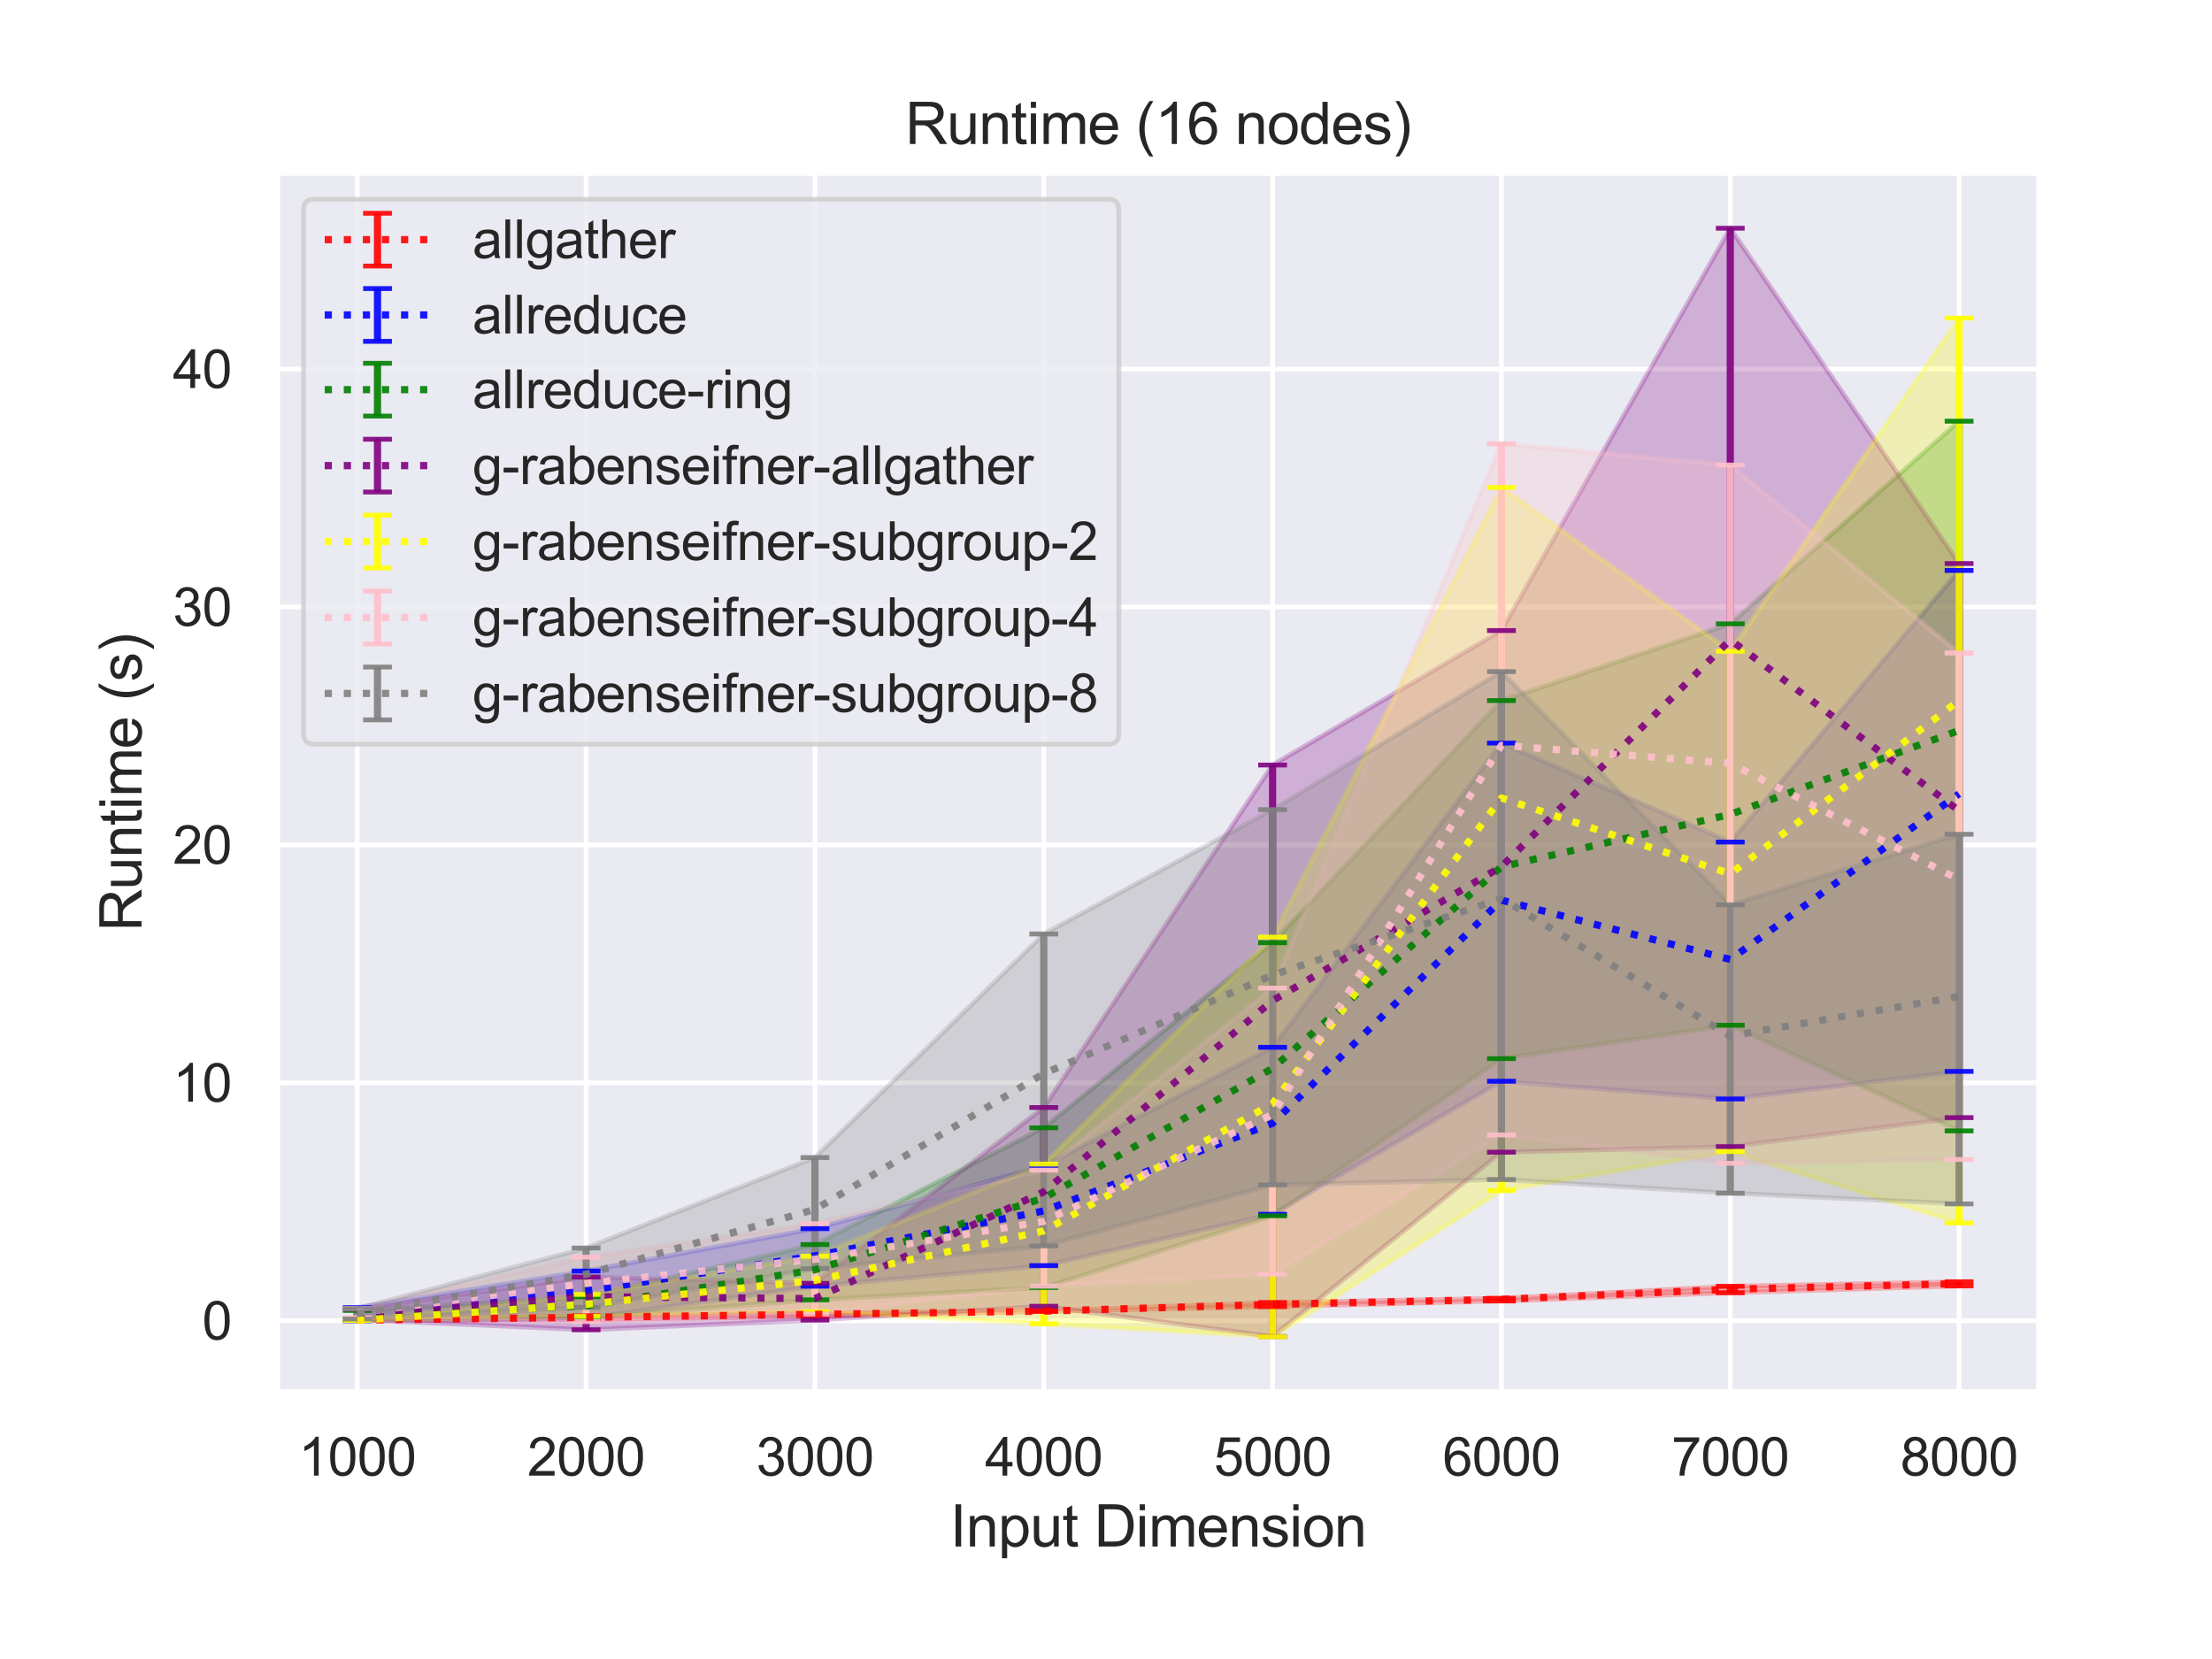 <?xml version="1.0" encoding="utf-8" standalone="no"?>
<!DOCTYPE svg PUBLIC "-//W3C//DTD SVG 1.1//EN"
  "http://www.w3.org/Graphics/SVG/1.1/DTD/svg11.dtd">
<svg height="345.6pt" version="1.1" viewBox="0 0 460.8 345.6" width="460.8pt" xmlns="http://www.w3.org/2000/svg" xmlns:xlink="http://www.w3.org/1999/xlink">
 <defs>
  <style type="text/css">*{stroke-linecap:butt;stroke-linejoin:round;}</style>
 </defs>
 <g id="figure_1">
  <g id="patch_1">
   <path d="M 0 345.6 
L 460.8 345.6 
L 460.8 0 
L 0 0 
z
" style="fill:#ffffff;"/>
  </g>
  <g id="axes_1">
   <g id="patch_2">
    <path d="M 57.74 290.02 
L 424.8 290.02 
L 424.8 36 
L 57.74 36 
z
" style="fill:#eaeaf2;"/>
   </g>
   <g id="matplotlib.axis_1">
    <g id="xtick_1">
     <g id="line2d_1">
      <path clip-path="url(#pd596206786)" d="M 74.425 290.02 
L 74.425 36 
" style="fill:none;stroke:#ffffff;stroke-linecap:round;"/>
     </g>
     <g id="text_1">
      <!-- 1000 -->
      <g style="fill:#262626;" transform="translate(62.19 307.394)scale(0.11 -0.11)">
       <defs>
        <path d="M 2384 0 
L 1822 0 
L 1822 3584 
Q 1619 3391 1289 3197 
Q 959 3003 697 2906 
L 697 3450 
Q 1169 3672 1522 3987 
Q 1875 4303 2022 4600 
L 2384 4600 
L 2384 0 
z
" id="ArialMT-31" transform="scale(0.016)"/>
        <path d="M 266 2259 
Q 266 3072 433 3567 
Q 600 4063 929 4331 
Q 1259 4600 1759 4600 
Q 2128 4600 2406 4451 
Q 2684 4303 2865 4023 
Q 3047 3744 3150 3342 
Q 3253 2941 3253 2259 
Q 3253 1453 3087 958 
Q 2922 463 2592 192 
Q 2263 -78 1759 -78 
Q 1097 -78 719 397 
Q 266 969 266 2259 
z
M 844 2259 
Q 844 1131 1108 757 
Q 1372 384 1759 384 
Q 2147 384 2411 759 
Q 2675 1134 2675 2259 
Q 2675 3391 2411 3762 
Q 2147 4134 1753 4134 
Q 1366 4134 1134 3806 
Q 844 3388 844 2259 
z
" id="ArialMT-30" transform="scale(0.016)"/>
       </defs>
       <use xlink:href="#ArialMT-31"/>
       <use x="55.615" xlink:href="#ArialMT-30"/>
       <use x="111.23" xlink:href="#ArialMT-30"/>
       <use x="166.846" xlink:href="#ArialMT-30"/>
      </g>
     </g>
    </g>
    <g id="xtick_2">
     <g id="line2d_2">
      <path clip-path="url(#pd596206786)" d="M 122.095 290.02 
L 122.095 36 
" style="fill:none;stroke:#ffffff;stroke-linecap:round;"/>
     </g>
     <g id="text_2">
      <!-- 2000 -->
      <g style="fill:#262626;" transform="translate(109.861 307.394)scale(0.11 -0.11)">
       <defs>
        <path d="M 3222 541 
L 3222 0 
L 194 0 
Q 188 203 259 391 
Q 375 700 629 1000 
Q 884 1300 1366 1694 
Q 2113 2306 2375 2664 
Q 2638 3022 2638 3341 
Q 2638 3675 2398 3904 
Q 2159 4134 1775 4134 
Q 1369 4134 1125 3890 
Q 881 3647 878 3216 
L 300 3275 
Q 359 3922 746 4261 
Q 1134 4600 1788 4600 
Q 2447 4600 2831 4234 
Q 3216 3869 3216 3328 
Q 3216 3053 3103 2787 
Q 2991 2522 2730 2228 
Q 2469 1934 1863 1422 
Q 1356 997 1212 845 
Q 1069 694 975 541 
L 3222 541 
z
" id="ArialMT-32" transform="scale(0.016)"/>
       </defs>
       <use xlink:href="#ArialMT-32"/>
       <use x="55.615" xlink:href="#ArialMT-30"/>
       <use x="111.23" xlink:href="#ArialMT-30"/>
       <use x="166.846" xlink:href="#ArialMT-30"/>
      </g>
     </g>
    </g>
    <g id="xtick_3">
     <g id="line2d_3">
      <path clip-path="url(#pd596206786)" d="M 169.765 290.02 
L 169.765 36 
" style="fill:none;stroke:#ffffff;stroke-linecap:round;"/>
     </g>
     <g id="text_3">
      <!-- 3000 -->
      <g style="fill:#262626;" transform="translate(157.531 307.394)scale(0.11 -0.11)">
       <defs>
        <path d="M 269 1209 
L 831 1284 
Q 928 806 1161 595 
Q 1394 384 1728 384 
Q 2125 384 2398 659 
Q 2672 934 2672 1341 
Q 2672 1728 2419 1979 
Q 2166 2231 1775 2231 
Q 1616 2231 1378 2169 
L 1441 2663 
Q 1497 2656 1531 2656 
Q 1891 2656 2178 2843 
Q 2466 3031 2466 3422 
Q 2466 3731 2256 3934 
Q 2047 4138 1716 4138 
Q 1388 4138 1169 3931 
Q 950 3725 888 3313 
L 325 3413 
Q 428 3978 793 4289 
Q 1159 4600 1703 4600 
Q 2078 4600 2393 4439 
Q 2709 4278 2876 4000 
Q 3044 3722 3044 3409 
Q 3044 3113 2884 2869 
Q 2725 2625 2413 2481 
Q 2819 2388 3044 2092 
Q 3269 1797 3269 1353 
Q 3269 753 2831 336 
Q 2394 -81 1725 -81 
Q 1122 -81 723 278 
Q 325 638 269 1209 
z
" id="ArialMT-33" transform="scale(0.016)"/>
       </defs>
       <use xlink:href="#ArialMT-33"/>
       <use x="55.615" xlink:href="#ArialMT-30"/>
       <use x="111.23" xlink:href="#ArialMT-30"/>
       <use x="166.846" xlink:href="#ArialMT-30"/>
      </g>
     </g>
    </g>
    <g id="xtick_4">
     <g id="line2d_4">
      <path clip-path="url(#pd596206786)" d="M 217.435 290.02 
L 217.435 36 
" style="fill:none;stroke:#ffffff;stroke-linecap:round;"/>
     </g>
     <g id="text_4">
      <!-- 4000 -->
      <g style="fill:#262626;" transform="translate(205.201 307.394)scale(0.11 -0.11)">
       <defs>
        <path d="M 2069 0 
L 2069 1097 
L 81 1097 
L 81 1613 
L 2172 4581 
L 2631 4581 
L 2631 1613 
L 3250 1613 
L 3250 1097 
L 2631 1097 
L 2631 0 
L 2069 0 
z
M 2069 1613 
L 2069 3678 
L 634 1613 
L 2069 1613 
z
" id="ArialMT-34" transform="scale(0.016)"/>
       </defs>
       <use xlink:href="#ArialMT-34"/>
       <use x="55.615" xlink:href="#ArialMT-30"/>
       <use x="111.23" xlink:href="#ArialMT-30"/>
       <use x="166.846" xlink:href="#ArialMT-30"/>
      </g>
     </g>
    </g>
    <g id="xtick_5">
     <g id="line2d_5">
      <path clip-path="url(#pd596206786)" d="M 265.105 290.02 
L 265.105 36 
" style="fill:none;stroke:#ffffff;stroke-linecap:round;"/>
     </g>
     <g id="text_5">
      <!-- 5000 -->
      <g style="fill:#262626;" transform="translate(252.871 307.394)scale(0.11 -0.11)">
       <defs>
        <path d="M 266 1200 
L 856 1250 
Q 922 819 1161 601 
Q 1400 384 1738 384 
Q 2144 384 2425 690 
Q 2706 997 2706 1503 
Q 2706 1984 2436 2262 
Q 2166 2541 1728 2541 
Q 1456 2541 1237 2417 
Q 1019 2294 894 2097 
L 366 2166 
L 809 4519 
L 3088 4519 
L 3088 3981 
L 1259 3981 
L 1013 2750 
Q 1425 3038 1878 3038 
Q 2478 3038 2890 2622 
Q 3303 2206 3303 1553 
Q 3303 931 2941 478 
Q 2500 -78 1738 -78 
Q 1113 -78 717 272 
Q 322 622 266 1200 
z
" id="ArialMT-35" transform="scale(0.016)"/>
       </defs>
       <use xlink:href="#ArialMT-35"/>
       <use x="55.615" xlink:href="#ArialMT-30"/>
       <use x="111.23" xlink:href="#ArialMT-30"/>
       <use x="166.846" xlink:href="#ArialMT-30"/>
      </g>
     </g>
    </g>
    <g id="xtick_6">
     <g id="line2d_6">
      <path clip-path="url(#pd596206786)" d="M 312.775 290.02 
L 312.775 36 
" style="fill:none;stroke:#ffffff;stroke-linecap:round;"/>
     </g>
     <g id="text_6">
      <!-- 6000 -->
      <g style="fill:#262626;" transform="translate(300.541 307.394)scale(0.11 -0.11)">
       <defs>
        <path d="M 3184 3459 
L 2625 3416 
Q 2550 3747 2413 3897 
Q 2184 4138 1850 4138 
Q 1581 4138 1378 3988 
Q 1113 3794 959 3422 
Q 806 3050 800 2363 
Q 1003 2672 1297 2822 
Q 1591 2972 1913 2972 
Q 2475 2972 2870 2558 
Q 3266 2144 3266 1488 
Q 3266 1056 3080 686 
Q 2894 316 2569 119 
Q 2244 -78 1831 -78 
Q 1128 -78 684 439 
Q 241 956 241 2144 
Q 241 3472 731 4075 
Q 1159 4600 1884 4600 
Q 2425 4600 2770 4297 
Q 3116 3994 3184 3459 
z
M 888 1484 
Q 888 1194 1011 928 
Q 1134 663 1356 523 
Q 1578 384 1822 384 
Q 2178 384 2434 671 
Q 2691 959 2691 1453 
Q 2691 1928 2437 2201 
Q 2184 2475 1800 2475 
Q 1419 2475 1153 2201 
Q 888 1928 888 1484 
z
" id="ArialMT-36" transform="scale(0.016)"/>
       </defs>
       <use xlink:href="#ArialMT-36"/>
       <use x="55.615" xlink:href="#ArialMT-30"/>
       <use x="111.23" xlink:href="#ArialMT-30"/>
       <use x="166.846" xlink:href="#ArialMT-30"/>
      </g>
     </g>
    </g>
    <g id="xtick_7">
     <g id="line2d_7">
      <path clip-path="url(#pd596206786)" d="M 360.445 290.02 
L 360.445 36 
" style="fill:none;stroke:#ffffff;stroke-linecap:round;"/>
     </g>
     <g id="text_7">
      <!-- 7000 -->
      <g style="fill:#262626;" transform="translate(348.211 307.394)scale(0.11 -0.11)">
       <defs>
        <path d="M 303 3981 
L 303 4522 
L 3269 4522 
L 3269 4084 
Q 2831 3619 2401 2847 
Q 1972 2075 1738 1259 
Q 1569 684 1522 0 
L 944 0 
Q 953 541 1156 1306 
Q 1359 2072 1739 2783 
Q 2119 3494 2547 3981 
L 303 3981 
z
" id="ArialMT-37" transform="scale(0.016)"/>
       </defs>
       <use xlink:href="#ArialMT-37"/>
       <use x="55.615" xlink:href="#ArialMT-30"/>
       <use x="111.23" xlink:href="#ArialMT-30"/>
       <use x="166.846" xlink:href="#ArialMT-30"/>
      </g>
     </g>
    </g>
    <g id="xtick_8">
     <g id="line2d_8">
      <path clip-path="url(#pd596206786)" d="M 408.115 290.02 
L 408.115 36 
" style="fill:none;stroke:#ffffff;stroke-linecap:round;"/>
     </g>
     <g id="text_8">
      <!-- 8000 -->
      <g style="fill:#262626;" transform="translate(395.881 307.394)scale(0.11 -0.11)">
       <defs>
        <path d="M 1131 2484 
Q 781 2613 612 2850 
Q 444 3088 444 3419 
Q 444 3919 803 4259 
Q 1163 4600 1759 4600 
Q 2359 4600 2725 4251 
Q 3091 3903 3091 3403 
Q 3091 3084 2923 2848 
Q 2756 2613 2416 2484 
Q 2838 2347 3058 2040 
Q 3278 1734 3278 1309 
Q 3278 722 2862 322 
Q 2447 -78 1769 -78 
Q 1091 -78 675 323 
Q 259 725 259 1325 
Q 259 1772 486 2073 
Q 713 2375 1131 2484 
z
M 1019 3438 
Q 1019 3113 1228 2906 
Q 1438 2700 1772 2700 
Q 2097 2700 2305 2904 
Q 2513 3109 2513 3406 
Q 2513 3716 2298 3927 
Q 2084 4138 1766 4138 
Q 1444 4138 1231 3931 
Q 1019 3725 1019 3438 
z
M 838 1322 
Q 838 1081 952 856 
Q 1066 631 1291 507 
Q 1516 384 1775 384 
Q 2178 384 2440 643 
Q 2703 903 2703 1303 
Q 2703 1709 2433 1975 
Q 2163 2241 1756 2241 
Q 1359 2241 1098 1978 
Q 838 1716 838 1322 
z
" id="ArialMT-38" transform="scale(0.016)"/>
       </defs>
       <use xlink:href="#ArialMT-38"/>
       <use x="55.615" xlink:href="#ArialMT-30"/>
       <use x="111.23" xlink:href="#ArialMT-30"/>
       <use x="166.846" xlink:href="#ArialMT-30"/>
      </g>
     </g>
    </g>
    <g id="text_9">
     <!-- Input Dimension -->
     <g style="fill:#262626;" transform="translate(197.916 322.169)scale(0.12 -0.12)">
      <defs>
       <path d="M 597 0 
L 597 4581 
L 1203 4581 
L 1203 0 
L 597 0 
z
" id="ArialMT-49" transform="scale(0.016)"/>
       <path d="M 422 0 
L 422 3319 
L 928 3319 
L 928 2847 
Q 1294 3394 1984 3394 
Q 2284 3394 2536 3286 
Q 2788 3178 2913 3003 
Q 3038 2828 3088 2588 
Q 3119 2431 3119 2041 
L 3119 0 
L 2556 0 
L 2556 2019 
Q 2556 2363 2490 2533 
Q 2425 2703 2258 2804 
Q 2091 2906 1866 2906 
Q 1506 2906 1245 2678 
Q 984 2450 984 1813 
L 984 0 
L 422 0 
z
" id="ArialMT-6e" transform="scale(0.016)"/>
       <path d="M 422 -1272 
L 422 3319 
L 934 3319 
L 934 2888 
Q 1116 3141 1344 3267 
Q 1572 3394 1897 3394 
Q 2322 3394 2647 3175 
Q 2972 2956 3137 2557 
Q 3303 2159 3303 1684 
Q 3303 1175 3120 767 
Q 2938 359 2589 142 
Q 2241 -75 1856 -75 
Q 1575 -75 1351 44 
Q 1128 163 984 344 
L 984 -1272 
L 422 -1272 
z
M 931 1641 
Q 931 1000 1190 694 
Q 1450 388 1819 388 
Q 2194 388 2461 705 
Q 2728 1022 2728 1688 
Q 2728 2322 2467 2637 
Q 2206 2953 1844 2953 
Q 1484 2953 1207 2617 
Q 931 2281 931 1641 
z
" id="ArialMT-70" transform="scale(0.016)"/>
       <path d="M 2597 0 
L 2597 488 
Q 2209 -75 1544 -75 
Q 1250 -75 995 37 
Q 741 150 617 320 
Q 494 491 444 738 
Q 409 903 409 1263 
L 409 3319 
L 972 3319 
L 972 1478 
Q 972 1038 1006 884 
Q 1059 663 1231 536 
Q 1403 409 1656 409 
Q 1909 409 2131 539 
Q 2353 669 2445 892 
Q 2538 1116 2538 1541 
L 2538 3319 
L 3100 3319 
L 3100 0 
L 2597 0 
z
" id="ArialMT-75" transform="scale(0.016)"/>
       <path d="M 1650 503 
L 1731 6 
Q 1494 -44 1306 -44 
Q 1000 -44 831 53 
Q 663 150 594 308 
Q 525 466 525 972 
L 525 2881 
L 113 2881 
L 113 3319 
L 525 3319 
L 525 4141 
L 1084 4478 
L 1084 3319 
L 1650 3319 
L 1650 2881 
L 1084 2881 
L 1084 941 
Q 1084 700 1114 631 
Q 1144 563 1211 522 
Q 1278 481 1403 481 
Q 1497 481 1650 503 
z
" id="ArialMT-74" transform="scale(0.016)"/>
       <path id="ArialMT-20" transform="scale(0.016)"/>
       <path d="M 494 0 
L 494 4581 
L 2072 4581 
Q 2606 4581 2888 4516 
Q 3281 4425 3559 4188 
Q 3922 3881 4101 3404 
Q 4281 2928 4281 2316 
Q 4281 1794 4159 1391 
Q 4038 988 3847 723 
Q 3656 459 3429 307 
Q 3203 156 2883 78 
Q 2563 0 2147 0 
L 494 0 
z
M 1100 541 
L 2078 541 
Q 2531 541 2789 625 
Q 3047 709 3200 863 
Q 3416 1078 3536 1442 
Q 3656 1806 3656 2325 
Q 3656 3044 3420 3430 
Q 3184 3816 2847 3947 
Q 2603 4041 2063 4041 
L 1100 4041 
L 1100 541 
z
" id="ArialMT-44" transform="scale(0.016)"/>
       <path d="M 425 3934 
L 425 4581 
L 988 4581 
L 988 3934 
L 425 3934 
z
M 425 0 
L 425 3319 
L 988 3319 
L 988 0 
L 425 0 
z
" id="ArialMT-69" transform="scale(0.016)"/>
       <path d="M 422 0 
L 422 3319 
L 925 3319 
L 925 2853 
Q 1081 3097 1340 3245 
Q 1600 3394 1931 3394 
Q 2300 3394 2536 3241 
Q 2772 3088 2869 2813 
Q 3263 3394 3894 3394 
Q 4388 3394 4653 3120 
Q 4919 2847 4919 2278 
L 4919 0 
L 4359 0 
L 4359 2091 
Q 4359 2428 4304 2576 
Q 4250 2725 4106 2815 
Q 3963 2906 3769 2906 
Q 3419 2906 3187 2673 
Q 2956 2441 2956 1928 
L 2956 0 
L 2394 0 
L 2394 2156 
Q 2394 2531 2256 2718 
Q 2119 2906 1806 2906 
Q 1569 2906 1367 2781 
Q 1166 2656 1075 2415 
Q 984 2175 984 1722 
L 984 0 
L 422 0 
z
" id="ArialMT-6d" transform="scale(0.016)"/>
       <path d="M 2694 1069 
L 3275 997 
Q 3138 488 2766 206 
Q 2394 -75 1816 -75 
Q 1088 -75 661 373 
Q 234 822 234 1631 
Q 234 2469 665 2931 
Q 1097 3394 1784 3394 
Q 2450 3394 2872 2941 
Q 3294 2488 3294 1666 
Q 3294 1616 3291 1516 
L 816 1516 
Q 847 969 1125 678 
Q 1403 388 1819 388 
Q 2128 388 2347 550 
Q 2566 713 2694 1069 
z
M 847 1978 
L 2700 1978 
Q 2663 2397 2488 2606 
Q 2219 2931 1791 2931 
Q 1403 2931 1139 2672 
Q 875 2413 847 1978 
z
" id="ArialMT-65" transform="scale(0.016)"/>
       <path d="M 197 991 
L 753 1078 
Q 800 744 1014 566 
Q 1228 388 1613 388 
Q 2000 388 2187 545 
Q 2375 703 2375 916 
Q 2375 1106 2209 1216 
Q 2094 1291 1634 1406 
Q 1016 1563 777 1677 
Q 538 1791 414 1992 
Q 291 2194 291 2438 
Q 291 2659 392 2848 
Q 494 3038 669 3163 
Q 800 3259 1026 3326 
Q 1253 3394 1513 3394 
Q 1903 3394 2198 3281 
Q 2494 3169 2634 2976 
Q 2775 2784 2828 2463 
L 2278 2388 
Q 2241 2644 2061 2787 
Q 1881 2931 1553 2931 
Q 1166 2931 1000 2803 
Q 834 2675 834 2503 
Q 834 2394 903 2306 
Q 972 2216 1119 2156 
Q 1203 2125 1616 2013 
Q 2213 1853 2448 1751 
Q 2684 1650 2818 1456 
Q 2953 1263 2953 975 
Q 2953 694 2789 445 
Q 2625 197 2315 61 
Q 2006 -75 1616 -75 
Q 969 -75 630 194 
Q 291 463 197 991 
z
" id="ArialMT-73" transform="scale(0.016)"/>
       <path d="M 213 1659 
Q 213 2581 725 3025 
Q 1153 3394 1769 3394 
Q 2453 3394 2887 2945 
Q 3322 2497 3322 1706 
Q 3322 1066 3130 698 
Q 2938 331 2570 128 
Q 2203 -75 1769 -75 
Q 1072 -75 642 372 
Q 213 819 213 1659 
z
M 791 1659 
Q 791 1022 1069 705 
Q 1347 388 1769 388 
Q 2188 388 2466 706 
Q 2744 1025 2744 1678 
Q 2744 2294 2464 2611 
Q 2184 2928 1769 2928 
Q 1347 2928 1069 2612 
Q 791 2297 791 1659 
z
" id="ArialMT-6f" transform="scale(0.016)"/>
      </defs>
      <use xlink:href="#ArialMT-49"/>
      <use x="27.783" xlink:href="#ArialMT-6e"/>
      <use x="83.398" xlink:href="#ArialMT-70"/>
      <use x="139.014" xlink:href="#ArialMT-75"/>
      <use x="194.629" xlink:href="#ArialMT-74"/>
      <use x="222.412" xlink:href="#ArialMT-20"/>
      <use x="250.195" xlink:href="#ArialMT-44"/>
      <use x="322.412" xlink:href="#ArialMT-69"/>
      <use x="344.629" xlink:href="#ArialMT-6d"/>
      <use x="427.93" xlink:href="#ArialMT-65"/>
      <use x="483.545" xlink:href="#ArialMT-6e"/>
      <use x="539.16" xlink:href="#ArialMT-73"/>
      <use x="589.16" xlink:href="#ArialMT-69"/>
      <use x="611.377" xlink:href="#ArialMT-6f"/>
      <use x="666.992" xlink:href="#ArialMT-6e"/>
     </g>
    </g>
   </g>
   <g id="matplotlib.axis_2">
    <g id="ytick_1">
     <g id="line2d_9">
      <path clip-path="url(#pd596206786)" d="M 57.74 275.121 
L 424.8 275.121 
" style="fill:none;stroke:#ffffff;stroke-linecap:round;"/>
     </g>
     <g id="text_10">
      <!-- 0 -->
      <g style="fill:#262626;" transform="translate(42.123 279.057)scale(0.11 -0.11)">
       <use xlink:href="#ArialMT-30"/>
      </g>
     </g>
    </g>
    <g id="ytick_2">
     <g id="line2d_10">
      <path clip-path="url(#pd596206786)" d="M 57.74 225.561 
L 424.8 225.561 
" style="fill:none;stroke:#ffffff;stroke-linecap:round;"/>
     </g>
     <g id="text_11">
      <!-- 10 -->
      <g style="fill:#262626;" transform="translate(36.006 229.498)scale(0.11 -0.11)">
       <use xlink:href="#ArialMT-31"/>
       <use x="55.615" xlink:href="#ArialMT-30"/>
      </g>
     </g>
    </g>
    <g id="ytick_3">
     <g id="line2d_11">
      <path clip-path="url(#pd596206786)" d="M 57.74 176.002 
L 424.8 176.002 
" style="fill:none;stroke:#ffffff;stroke-linecap:round;"/>
     </g>
     <g id="text_12">
      <!-- 20 -->
      <g style="fill:#262626;" transform="translate(36.006 179.938)scale(0.11 -0.11)">
       <use xlink:href="#ArialMT-32"/>
       <use x="55.615" xlink:href="#ArialMT-30"/>
      </g>
     </g>
    </g>
    <g id="ytick_4">
     <g id="line2d_12">
      <path clip-path="url(#pd596206786)" d="M 57.74 126.442 
L 424.8 126.442 
" style="fill:none;stroke:#ffffff;stroke-linecap:round;"/>
     </g>
     <g id="text_13">
      <!-- 30 -->
      <g style="fill:#262626;" transform="translate(36.006 130.379)scale(0.11 -0.11)">
       <use xlink:href="#ArialMT-33"/>
       <use x="55.615" xlink:href="#ArialMT-30"/>
      </g>
     </g>
    </g>
    <g id="ytick_5">
     <g id="line2d_13">
      <path clip-path="url(#pd596206786)" d="M 57.74 76.882 
L 424.8 76.882 
" style="fill:none;stroke:#ffffff;stroke-linecap:round;"/>
     </g>
     <g id="text_14">
      <!-- 40 -->
      <g style="fill:#262626;" transform="translate(36.006 80.819)scale(0.11 -0.11)">
       <use xlink:href="#ArialMT-34"/>
       <use x="55.615" xlink:href="#ArialMT-30"/>
      </g>
     </g>
    </g>
    <g id="text_15">
     <!-- Runtime (s) -->
     <g style="fill:#262626;" transform="translate(29.48 194.013)rotate(-90)scale(0.12 -0.12)">
      <defs>
       <path d="M 503 0 
L 503 4581 
L 2534 4581 
Q 3147 4581 3465 4457 
Q 3784 4334 3975 4021 
Q 4166 3709 4166 3331 
Q 4166 2844 3850 2509 
Q 3534 2175 2875 2084 
Q 3116 1969 3241 1856 
Q 3506 1613 3744 1247 
L 4541 0 
L 3778 0 
L 3172 953 
Q 2906 1366 2734 1584 
Q 2563 1803 2427 1890 
Q 2291 1978 2150 2013 
Q 2047 2034 1813 2034 
L 1109 2034 
L 1109 0 
L 503 0 
z
M 1109 2559 
L 2413 2559 
Q 2828 2559 3062 2645 
Q 3297 2731 3419 2920 
Q 3541 3109 3541 3331 
Q 3541 3656 3305 3865 
Q 3069 4075 2559 4075 
L 1109 4075 
L 1109 2559 
z
" id="ArialMT-52" transform="scale(0.016)"/>
       <path d="M 1497 -1347 
Q 1031 -759 709 28 
Q 388 816 388 1659 
Q 388 2403 628 3084 
Q 909 3875 1497 4659 
L 1900 4659 
Q 1522 4009 1400 3731 
Q 1209 3300 1100 2831 
Q 966 2247 966 1656 
Q 966 153 1900 -1347 
L 1497 -1347 
z
" id="ArialMT-28" transform="scale(0.016)"/>
       <path d="M 791 -1347 
L 388 -1347 
Q 1322 153 1322 1656 
Q 1322 2244 1188 2822 
Q 1081 3291 891 3722 
Q 769 4003 388 4659 
L 791 4659 
Q 1378 3875 1659 3084 
Q 1900 2403 1900 1659 
Q 1900 816 1576 28 
Q 1253 -759 791 -1347 
z
" id="ArialMT-29" transform="scale(0.016)"/>
      </defs>
      <use xlink:href="#ArialMT-52"/>
      <use x="72.217" xlink:href="#ArialMT-75"/>
      <use x="127.832" xlink:href="#ArialMT-6e"/>
      <use x="183.447" xlink:href="#ArialMT-74"/>
      <use x="211.23" xlink:href="#ArialMT-69"/>
      <use x="233.447" xlink:href="#ArialMT-6d"/>
      <use x="316.748" xlink:href="#ArialMT-65"/>
      <use x="372.363" xlink:href="#ArialMT-20"/>
      <use x="400.146" xlink:href="#ArialMT-28"/>
      <use x="433.447" xlink:href="#ArialMT-73"/>
      <use x="483.447" xlink:href="#ArialMT-29"/>
     </g>
    </g>
   </g>
   <g id="PolyCollection_1">
    <defs>
     <path d="M 74.425 -70.586 
L 74.425 -70.577 
L 122.095 -70.718 
L 169.765 -71.402 
L 217.435 -72.412 
L 265.105 -73.406 
L 312.775 -74.59 
L 360.445 -76.298 
L 408.115 -77.718 
L 408.115 -78.584 
L 408.115 -78.584 
L 360.445 -77.643 
L 312.775 -75.132 
L 265.105 -74.26 
L 217.435 -72.5 
L 169.765 -72.009 
L 122.095 -71.482 
L 74.425 -70.586 
z
" id="m0cf8a079a1" style="stroke:#ff0000;stroke-opacity:0.25;"/>
    </defs>
    <g clip-path="url(#pd596206786)">
     <use style="fill:#ff0000;fill-opacity:0.25;stroke:#ff0000;stroke-opacity:0.25;" x="0" xlink:href="#m0cf8a079a1" y="345.6"/>
    </g>
   </g>
   <g id="PolyCollection_2">
    <defs>
     <path d="M 74.425 -73.197 
L 74.425 -70.455 
L 122.095 -71.01 
L 169.765 -77.658 
L 217.435 -81.949 
L 265.105 -92.656 
L 312.775 -120.36 
L 360.445 -116.668 
L 408.115 -122.408 
L 408.115 -226.761 
L 408.115 -226.761 
L 360.445 -170.186 
L 312.775 -190.804 
L 265.105 -127.426 
L 217.435 -102.673 
L 169.765 -89.649 
L 122.095 -80.825 
L 74.425 -73.197 
z
" id="ma639845aa0" style="stroke:#0000ff;stroke-opacity:0.25;"/>
    </defs>
    <g clip-path="url(#pd596206786)">
     <use style="fill:#0000ff;fill-opacity:0.25;stroke:#0000ff;stroke-opacity:0.25;" x="0" xlink:href="#ma639845aa0" y="345.6"/>
    </g>
   </g>
   <g id="PolyCollection_3">
    <defs>
     <path d="M 74.425 -72.61 
L 74.425 -70.751 
L 122.095 -71.208 
L 169.765 -74.821 
L 217.435 -77.391 
L 265.105 -92.321 
L 312.775 -125.07 
L 360.445 -132.028 
L 408.115 -110.013 
L 408.115 -257.863 
L 408.115 -257.863 
L 360.445 -215.648 
L 312.775 -199.655 
L 265.105 -149.214 
L 217.435 -110.662 
L 169.765 -86.342 
L 122.095 -75.459 
L 74.425 -72.61 
z
" id="m3b7d62955b" style="stroke:#008000;stroke-opacity:0.25;"/>
    </defs>
    <g clip-path="url(#pd596206786)">
     <use style="fill:#008000;fill-opacity:0.25;stroke:#008000;stroke-opacity:0.25;" x="0" xlink:href="#m3b7d62955b" y="345.6"/>
    </g>
   </g>
   <g id="PolyCollection_4">
    <defs>
     <path d="M 74.425 -72.894 
L 74.425 -70.691 
L 122.095 -68.582 
L 169.765 -70.605 
L 217.435 -73.483 
L 265.105 -67.172 
L 312.775 -105.579 
L 360.445 -106.742 
L 408.115 -112.779 
L 408.115 -228.208 
L 408.115 -228.208 
L 360.445 -298.054 
L 312.775 -214.241 
L 265.105 -186.227 
L 217.435 -114.885 
L 169.765 -78.256 
L 122.095 -79.579 
L 74.425 -72.894 
z
" id="ma4d21e7bcd" style="stroke:#800080;stroke-opacity:0.25;"/>
    </defs>
    <g clip-path="url(#pd596206786)">
     <use style="fill:#800080;fill-opacity:0.25;stroke:#800080;stroke-opacity:0.25;" x="0" xlink:href="#ma4d21e7bcd" y="345.6"/>
    </g>
   </g>
   <g id="PolyCollection_5">
    <defs>
     <path d="M 74.425 -70.536 
L 74.425 -70.525 
L 122.095 -71.371 
L 169.765 -72.36 
L 217.435 -69.815 
L 265.105 -67.126 
L 312.775 -97.585 
L 360.445 -105.723 
L 408.115 -90.83 
L 408.115 -279.335 
L 408.115 -279.335 
L 360.445 -209.919 
L 312.775 -244.052 
L 265.105 -150.384 
L 217.435 -103.098 
L 169.765 -83.915 
L 122.095 -75.942 
L 74.425 -70.536 
z
" id="mcc6beb94c4" style="stroke:#ffff00;stroke-opacity:0.25;"/>
    </defs>
    <g clip-path="url(#pd596206786)">
     <use style="fill:#ffff00;fill-opacity:0.25;stroke:#ffff00;stroke-opacity:0.25;" x="0" xlink:href="#mcc6beb94c4" y="345.6"/>
    </g>
   </g>
   <g id="PolyCollection_6">
    <defs>
     <path d="M 74.425 -73.021 
L 74.425 -71.087 
L 122.095 -70.284 
L 169.765 -71.842 
L 217.435 -77.661 
L 265.105 -80.157 
L 312.775 -109.166 
L 360.445 -103.26 
L 408.115 -104.057 
L 408.115 -209.558 
L 408.115 -209.558 
L 360.445 -248.727 
L 312.775 -253.158 
L 265.105 -139.758 
L 217.435 -101.841 
L 169.765 -90.702 
L 122.095 -83.71 
L 74.425 -73.021 
z
" id="mbb9f760228" style="stroke:#ffc0cb;stroke-opacity:0.25;"/>
    </defs>
    <g clip-path="url(#pd596206786)">
     <use style="fill:#ffc0cb;fill-opacity:0.25;stroke:#ffc0cb;stroke-opacity:0.25;" x="0" xlink:href="#mbb9f760228" y="345.6"/>
    </g>
   </g>
   <g id="PolyCollection_7">
    <defs>
     <path d="M 74.425 -72.98 
L 74.425 -70.808 
L 122.095 -73.231 
L 169.765 -81.32 
L 217.435 -86.045 
L 265.105 -98.772 
L 312.775 -99.887 
L 360.445 -97.037 
L 408.115 -94.808 
L 408.115 -171.802 
L 408.115 -171.802 
L 360.445 -157.12 
L 312.775 -205.692 
L 265.105 -176.94 
L 217.435 -151.03 
L 169.765 -104.465 
L 122.095 -85.61 
L 74.425 -72.98 
z
" id="m8ec8bbc3f4" style="stroke:#808080;stroke-opacity:0.25;"/>
    </defs>
    <g clip-path="url(#pd596206786)">
     <use style="fill:#808080;fill-opacity:0.25;stroke:#808080;stroke-opacity:0.25;" x="0" xlink:href="#m8ec8bbc3f4" y="345.6"/>
    </g>
   </g>
   <g id="LineCollection_1">
    <path clip-path="url(#pd596206786)" d="M 74.425 275.023 
L 74.425 275.014 
" style="fill:none;stroke:#ff0000;stroke-opacity:0.9;stroke-width:1.5;"/>
    <path clip-path="url(#pd596206786)" d="M 122.095 274.882 
L 122.095 274.118 
" style="fill:none;stroke:#ff0000;stroke-opacity:0.9;stroke-width:1.5;"/>
    <path clip-path="url(#pd596206786)" d="M 169.765 274.198 
L 169.765 273.591 
" style="fill:none;stroke:#ff0000;stroke-opacity:0.9;stroke-width:1.5;"/>
    <path clip-path="url(#pd596206786)" d="M 217.435 273.188 
L 217.435 273.1 
" style="fill:none;stroke:#ff0000;stroke-opacity:0.9;stroke-width:1.5;"/>
    <path clip-path="url(#pd596206786)" d="M 265.105 272.194 
L 265.105 271.34 
" style="fill:none;stroke:#ff0000;stroke-opacity:0.9;stroke-width:1.5;"/>
    <path clip-path="url(#pd596206786)" d="M 312.775 271.01 
L 312.775 270.468 
" style="fill:none;stroke:#ff0000;stroke-opacity:0.9;stroke-width:1.5;"/>
    <path clip-path="url(#pd596206786)" d="M 360.445 269.302 
L 360.445 267.957 
" style="fill:none;stroke:#ff0000;stroke-opacity:0.9;stroke-width:1.5;"/>
    <path clip-path="url(#pd596206786)" d="M 408.115 267.882 
L 408.115 267.016 
" style="fill:none;stroke:#ff0000;stroke-opacity:0.9;stroke-width:1.5;"/>
   </g>
   <g id="LineCollection_2">
    <path clip-path="url(#pd596206786)" d="M 74.425 275.145 
L 74.425 272.403 
" style="fill:none;stroke:#0000ff;stroke-opacity:0.9;stroke-width:1.5;"/>
    <path clip-path="url(#pd596206786)" d="M 122.095 274.59 
L 122.095 264.775 
" style="fill:none;stroke:#0000ff;stroke-opacity:0.9;stroke-width:1.5;"/>
    <path clip-path="url(#pd596206786)" d="M 169.765 267.942 
L 169.765 255.951 
" style="fill:none;stroke:#0000ff;stroke-opacity:0.9;stroke-width:1.5;"/>
    <path clip-path="url(#pd596206786)" d="M 217.435 263.651 
L 217.435 242.927 
" style="fill:none;stroke:#0000ff;stroke-opacity:0.9;stroke-width:1.5;"/>
    <path clip-path="url(#pd596206786)" d="M 265.105 252.944 
L 265.105 218.174 
" style="fill:none;stroke:#0000ff;stroke-opacity:0.9;stroke-width:1.5;"/>
    <path clip-path="url(#pd596206786)" d="M 312.775 225.24 
L 312.775 154.796 
" style="fill:none;stroke:#0000ff;stroke-opacity:0.9;stroke-width:1.5;"/>
    <path clip-path="url(#pd596206786)" d="M 360.445 228.932 
L 360.445 175.414 
" style="fill:none;stroke:#0000ff;stroke-opacity:0.9;stroke-width:1.5;"/>
    <path clip-path="url(#pd596206786)" d="M 408.115 223.192 
L 408.115 118.839 
" style="fill:none;stroke:#0000ff;stroke-opacity:0.9;stroke-width:1.5;"/>
   </g>
   <g id="LineCollection_3">
    <path clip-path="url(#pd596206786)" d="M 74.425 274.849 
L 74.425 272.99 
" style="fill:none;stroke:#008000;stroke-opacity:0.9;stroke-width:1.5;"/>
    <path clip-path="url(#pd596206786)" d="M 122.095 274.392 
L 122.095 270.141 
" style="fill:none;stroke:#008000;stroke-opacity:0.9;stroke-width:1.5;"/>
    <path clip-path="url(#pd596206786)" d="M 169.765 270.779 
L 169.765 259.258 
" style="fill:none;stroke:#008000;stroke-opacity:0.9;stroke-width:1.5;"/>
    <path clip-path="url(#pd596206786)" d="M 217.435 268.209 
L 217.435 234.938 
" style="fill:none;stroke:#008000;stroke-opacity:0.9;stroke-width:1.5;"/>
    <path clip-path="url(#pd596206786)" d="M 265.105 253.279 
L 265.105 196.386 
" style="fill:none;stroke:#008000;stroke-opacity:0.9;stroke-width:1.5;"/>
    <path clip-path="url(#pd596206786)" d="M 312.775 220.53 
L 312.775 145.945 
" style="fill:none;stroke:#008000;stroke-opacity:0.9;stroke-width:1.5;"/>
    <path clip-path="url(#pd596206786)" d="M 360.445 213.572 
L 360.445 129.952 
" style="fill:none;stroke:#008000;stroke-opacity:0.9;stroke-width:1.5;"/>
    <path clip-path="url(#pd596206786)" d="M 408.115 235.587 
L 408.115 87.737 
" style="fill:none;stroke:#008000;stroke-opacity:0.9;stroke-width:1.5;"/>
   </g>
   <g id="LineCollection_4">
    <path clip-path="url(#pd596206786)" d="M 74.425 274.909 
L 74.425 272.706 
" style="fill:none;stroke:#800080;stroke-opacity:0.9;stroke-width:1.5;"/>
    <path clip-path="url(#pd596206786)" d="M 122.095 277.018 
L 122.095 266.021 
" style="fill:none;stroke:#800080;stroke-opacity:0.9;stroke-width:1.5;"/>
    <path clip-path="url(#pd596206786)" d="M 169.765 274.995 
L 169.765 267.344 
" style="fill:none;stroke:#800080;stroke-opacity:0.9;stroke-width:1.5;"/>
    <path clip-path="url(#pd596206786)" d="M 217.435 272.117 
L 217.435 230.715 
" style="fill:none;stroke:#800080;stroke-opacity:0.9;stroke-width:1.5;"/>
    <path clip-path="url(#pd596206786)" d="M 265.105 278.428 
L 265.105 159.373 
" style="fill:none;stroke:#800080;stroke-opacity:0.9;stroke-width:1.5;"/>
    <path clip-path="url(#pd596206786)" d="M 312.775 240.021 
L 312.775 131.359 
" style="fill:none;stroke:#800080;stroke-opacity:0.9;stroke-width:1.5;"/>
    <path clip-path="url(#pd596206786)" d="M 360.445 238.858 
L 360.445 47.546 
" style="fill:none;stroke:#800080;stroke-opacity:0.9;stroke-width:1.5;"/>
    <path clip-path="url(#pd596206786)" d="M 408.115 232.821 
L 408.115 117.392 
" style="fill:none;stroke:#800080;stroke-opacity:0.9;stroke-width:1.5;"/>
   </g>
   <g id="LineCollection_5">
    <path clip-path="url(#pd596206786)" d="M 74.425 275.075 
L 74.425 275.064 
" style="fill:none;stroke:#ffff00;stroke-opacity:0.9;stroke-width:1.5;"/>
    <path clip-path="url(#pd596206786)" d="M 122.095 274.229 
L 122.095 269.658 
" style="fill:none;stroke:#ffff00;stroke-opacity:0.9;stroke-width:1.5;"/>
    <path clip-path="url(#pd596206786)" d="M 169.765 273.24 
L 169.765 261.685 
" style="fill:none;stroke:#ffff00;stroke-opacity:0.9;stroke-width:1.5;"/>
    <path clip-path="url(#pd596206786)" d="M 217.435 275.785 
L 217.435 242.502 
" style="fill:none;stroke:#ffff00;stroke-opacity:0.9;stroke-width:1.5;"/>
    <path clip-path="url(#pd596206786)" d="M 265.105 278.474 
L 265.105 195.216 
" style="fill:none;stroke:#ffff00;stroke-opacity:0.9;stroke-width:1.5;"/>
    <path clip-path="url(#pd596206786)" d="M 312.775 248.015 
L 312.775 101.548 
" style="fill:none;stroke:#ffff00;stroke-opacity:0.9;stroke-width:1.5;"/>
    <path clip-path="url(#pd596206786)" d="M 360.445 239.877 
L 360.445 135.681 
" style="fill:none;stroke:#ffff00;stroke-opacity:0.9;stroke-width:1.5;"/>
    <path clip-path="url(#pd596206786)" d="M 408.115 254.77 
L 408.115 66.265 
" style="fill:none;stroke:#ffff00;stroke-opacity:0.9;stroke-width:1.5;"/>
   </g>
   <g id="LineCollection_6">
    <path clip-path="url(#pd596206786)" d="M 74.425 274.513 
L 74.425 272.579 
" style="fill:none;stroke:#ffc0cb;stroke-opacity:0.9;stroke-width:1.5;"/>
    <path clip-path="url(#pd596206786)" d="M 122.095 275.316 
L 122.095 261.89 
" style="fill:none;stroke:#ffc0cb;stroke-opacity:0.9;stroke-width:1.5;"/>
    <path clip-path="url(#pd596206786)" d="M 169.765 273.758 
L 169.765 254.898 
" style="fill:none;stroke:#ffc0cb;stroke-opacity:0.9;stroke-width:1.5;"/>
    <path clip-path="url(#pd596206786)" d="M 217.435 267.939 
L 217.435 243.759 
" style="fill:none;stroke:#ffc0cb;stroke-opacity:0.9;stroke-width:1.5;"/>
    <path clip-path="url(#pd596206786)" d="M 265.105 265.443 
L 265.105 205.842 
" style="fill:none;stroke:#ffc0cb;stroke-opacity:0.9;stroke-width:1.5;"/>
    <path clip-path="url(#pd596206786)" d="M 312.775 236.434 
L 312.775 92.442 
" style="fill:none;stroke:#ffc0cb;stroke-opacity:0.9;stroke-width:1.5;"/>
    <path clip-path="url(#pd596206786)" d="M 360.445 242.34 
L 360.445 96.873 
" style="fill:none;stroke:#ffc0cb;stroke-opacity:0.9;stroke-width:1.5;"/>
    <path clip-path="url(#pd596206786)" d="M 408.115 241.543 
L 408.115 136.042 
" style="fill:none;stroke:#ffc0cb;stroke-opacity:0.9;stroke-width:1.5;"/>
   </g>
   <g id="LineCollection_7">
    <path clip-path="url(#pd596206786)" d="M 74.425 274.792 
L 74.425 272.62 
" style="fill:none;stroke:#808080;stroke-opacity:0.9;stroke-width:1.5;"/>
    <path clip-path="url(#pd596206786)" d="M 122.095 272.369 
L 122.095 259.99 
" style="fill:none;stroke:#808080;stroke-opacity:0.9;stroke-width:1.5;"/>
    <path clip-path="url(#pd596206786)" d="M 169.765 264.28 
L 169.765 241.135 
" style="fill:none;stroke:#808080;stroke-opacity:0.9;stroke-width:1.5;"/>
    <path clip-path="url(#pd596206786)" d="M 217.435 259.555 
L 217.435 194.57 
" style="fill:none;stroke:#808080;stroke-opacity:0.9;stroke-width:1.5;"/>
    <path clip-path="url(#pd596206786)" d="M 265.105 246.828 
L 265.105 168.66 
" style="fill:none;stroke:#808080;stroke-opacity:0.9;stroke-width:1.5;"/>
    <path clip-path="url(#pd596206786)" d="M 312.775 245.713 
L 312.775 139.908 
" style="fill:none;stroke:#808080;stroke-opacity:0.9;stroke-width:1.5;"/>
    <path clip-path="url(#pd596206786)" d="M 360.445 248.563 
L 360.445 188.48 
" style="fill:none;stroke:#808080;stroke-opacity:0.9;stroke-width:1.5;"/>
    <path clip-path="url(#pd596206786)" d="M 408.115 250.792 
L 408.115 173.798 
" style="fill:none;stroke:#808080;stroke-opacity:0.9;stroke-width:1.5;"/>
   </g>
   <g id="line2d_14">
    <defs>
     <path d="M 3 0 
L -3 -0 
" id="mbfd018a536" style="stroke:#ff0000;stroke-opacity:0.9;"/>
    </defs>
    <g clip-path="url(#pd596206786)">
     <use style="fill:#ff0000;fill-opacity:0.9;stroke:#ff0000;stroke-opacity:0.9;" x="74.425" xlink:href="#mbfd018a536" y="275.023"/>
     <use style="fill:#ff0000;fill-opacity:0.9;stroke:#ff0000;stroke-opacity:0.9;" x="122.095" xlink:href="#mbfd018a536" y="274.882"/>
     <use style="fill:#ff0000;fill-opacity:0.9;stroke:#ff0000;stroke-opacity:0.9;" x="169.765" xlink:href="#mbfd018a536" y="274.198"/>
     <use style="fill:#ff0000;fill-opacity:0.9;stroke:#ff0000;stroke-opacity:0.9;" x="217.435" xlink:href="#mbfd018a536" y="273.188"/>
     <use style="fill:#ff0000;fill-opacity:0.9;stroke:#ff0000;stroke-opacity:0.9;" x="265.105" xlink:href="#mbfd018a536" y="272.194"/>
     <use style="fill:#ff0000;fill-opacity:0.9;stroke:#ff0000;stroke-opacity:0.9;" x="312.775" xlink:href="#mbfd018a536" y="271.01"/>
     <use style="fill:#ff0000;fill-opacity:0.9;stroke:#ff0000;stroke-opacity:0.9;" x="360.445" xlink:href="#mbfd018a536" y="269.302"/>
     <use style="fill:#ff0000;fill-opacity:0.9;stroke:#ff0000;stroke-opacity:0.9;" x="408.115" xlink:href="#mbfd018a536" y="267.882"/>
    </g>
   </g>
   <g id="line2d_15">
    <g clip-path="url(#pd596206786)">
     <use style="fill:#ff0000;fill-opacity:0.9;stroke:#ff0000;stroke-opacity:0.9;" x="74.425" xlink:href="#mbfd018a536" y="275.014"/>
     <use style="fill:#ff0000;fill-opacity:0.9;stroke:#ff0000;stroke-opacity:0.9;" x="122.095" xlink:href="#mbfd018a536" y="274.118"/>
     <use style="fill:#ff0000;fill-opacity:0.9;stroke:#ff0000;stroke-opacity:0.9;" x="169.765" xlink:href="#mbfd018a536" y="273.591"/>
     <use style="fill:#ff0000;fill-opacity:0.9;stroke:#ff0000;stroke-opacity:0.9;" x="217.435" xlink:href="#mbfd018a536" y="273.1"/>
     <use style="fill:#ff0000;fill-opacity:0.9;stroke:#ff0000;stroke-opacity:0.9;" x="265.105" xlink:href="#mbfd018a536" y="271.34"/>
     <use style="fill:#ff0000;fill-opacity:0.9;stroke:#ff0000;stroke-opacity:0.9;" x="312.775" xlink:href="#mbfd018a536" y="270.468"/>
     <use style="fill:#ff0000;fill-opacity:0.9;stroke:#ff0000;stroke-opacity:0.9;" x="360.445" xlink:href="#mbfd018a536" y="267.957"/>
     <use style="fill:#ff0000;fill-opacity:0.9;stroke:#ff0000;stroke-opacity:0.9;" x="408.115" xlink:href="#mbfd018a536" y="267.016"/>
    </g>
   </g>
   <g id="line2d_16">
    <defs>
     <path d="M 3 0 
L -3 -0 
" id="m4b3e737425" style="stroke:#0000ff;stroke-opacity:0.9;"/>
    </defs>
    <g clip-path="url(#pd596206786)">
     <use style="fill:#0000ff;fill-opacity:0.9;stroke:#0000ff;stroke-opacity:0.9;" x="74.425" xlink:href="#m4b3e737425" y="275.145"/>
     <use style="fill:#0000ff;fill-opacity:0.9;stroke:#0000ff;stroke-opacity:0.9;" x="122.095" xlink:href="#m4b3e737425" y="274.59"/>
     <use style="fill:#0000ff;fill-opacity:0.9;stroke:#0000ff;stroke-opacity:0.9;" x="169.765" xlink:href="#m4b3e737425" y="267.942"/>
     <use style="fill:#0000ff;fill-opacity:0.9;stroke:#0000ff;stroke-opacity:0.9;" x="217.435" xlink:href="#m4b3e737425" y="263.651"/>
     <use style="fill:#0000ff;fill-opacity:0.9;stroke:#0000ff;stroke-opacity:0.9;" x="265.105" xlink:href="#m4b3e737425" y="252.944"/>
     <use style="fill:#0000ff;fill-opacity:0.9;stroke:#0000ff;stroke-opacity:0.9;" x="312.775" xlink:href="#m4b3e737425" y="225.24"/>
     <use style="fill:#0000ff;fill-opacity:0.9;stroke:#0000ff;stroke-opacity:0.9;" x="360.445" xlink:href="#m4b3e737425" y="228.932"/>
     <use style="fill:#0000ff;fill-opacity:0.9;stroke:#0000ff;stroke-opacity:0.9;" x="408.115" xlink:href="#m4b3e737425" y="223.192"/>
    </g>
   </g>
   <g id="line2d_17">
    <g clip-path="url(#pd596206786)">
     <use style="fill:#0000ff;fill-opacity:0.9;stroke:#0000ff;stroke-opacity:0.9;" x="74.425" xlink:href="#m4b3e737425" y="272.403"/>
     <use style="fill:#0000ff;fill-opacity:0.9;stroke:#0000ff;stroke-opacity:0.9;" x="122.095" xlink:href="#m4b3e737425" y="264.775"/>
     <use style="fill:#0000ff;fill-opacity:0.9;stroke:#0000ff;stroke-opacity:0.9;" x="169.765" xlink:href="#m4b3e737425" y="255.951"/>
     <use style="fill:#0000ff;fill-opacity:0.9;stroke:#0000ff;stroke-opacity:0.9;" x="217.435" xlink:href="#m4b3e737425" y="242.927"/>
     <use style="fill:#0000ff;fill-opacity:0.9;stroke:#0000ff;stroke-opacity:0.9;" x="265.105" xlink:href="#m4b3e737425" y="218.174"/>
     <use style="fill:#0000ff;fill-opacity:0.9;stroke:#0000ff;stroke-opacity:0.9;" x="312.775" xlink:href="#m4b3e737425" y="154.796"/>
     <use style="fill:#0000ff;fill-opacity:0.9;stroke:#0000ff;stroke-opacity:0.9;" x="360.445" xlink:href="#m4b3e737425" y="175.414"/>
     <use style="fill:#0000ff;fill-opacity:0.9;stroke:#0000ff;stroke-opacity:0.9;" x="408.115" xlink:href="#m4b3e737425" y="118.839"/>
    </g>
   </g>
   <g id="line2d_18">
    <defs>
     <path d="M 3 0 
L -3 -0 
" id="m06c7c0f681" style="stroke:#008000;stroke-opacity:0.9;"/>
    </defs>
    <g clip-path="url(#pd596206786)">
     <use style="fill:#008000;fill-opacity:0.9;stroke:#008000;stroke-opacity:0.9;" x="74.425" xlink:href="#m06c7c0f681" y="274.849"/>
     <use style="fill:#008000;fill-opacity:0.9;stroke:#008000;stroke-opacity:0.9;" x="122.095" xlink:href="#m06c7c0f681" y="274.392"/>
     <use style="fill:#008000;fill-opacity:0.9;stroke:#008000;stroke-opacity:0.9;" x="169.765" xlink:href="#m06c7c0f681" y="270.779"/>
     <use style="fill:#008000;fill-opacity:0.9;stroke:#008000;stroke-opacity:0.9;" x="217.435" xlink:href="#m06c7c0f681" y="268.209"/>
     <use style="fill:#008000;fill-opacity:0.9;stroke:#008000;stroke-opacity:0.9;" x="265.105" xlink:href="#m06c7c0f681" y="253.279"/>
     <use style="fill:#008000;fill-opacity:0.9;stroke:#008000;stroke-opacity:0.9;" x="312.775" xlink:href="#m06c7c0f681" y="220.53"/>
     <use style="fill:#008000;fill-opacity:0.9;stroke:#008000;stroke-opacity:0.9;" x="360.445" xlink:href="#m06c7c0f681" y="213.572"/>
     <use style="fill:#008000;fill-opacity:0.9;stroke:#008000;stroke-opacity:0.9;" x="408.115" xlink:href="#m06c7c0f681" y="235.587"/>
    </g>
   </g>
   <g id="line2d_19">
    <g clip-path="url(#pd596206786)">
     <use style="fill:#008000;fill-opacity:0.9;stroke:#008000;stroke-opacity:0.9;" x="74.425" xlink:href="#m06c7c0f681" y="272.99"/>
     <use style="fill:#008000;fill-opacity:0.9;stroke:#008000;stroke-opacity:0.9;" x="122.095" xlink:href="#m06c7c0f681" y="270.141"/>
     <use style="fill:#008000;fill-opacity:0.9;stroke:#008000;stroke-opacity:0.9;" x="169.765" xlink:href="#m06c7c0f681" y="259.258"/>
     <use style="fill:#008000;fill-opacity:0.9;stroke:#008000;stroke-opacity:0.9;" x="217.435" xlink:href="#m06c7c0f681" y="234.938"/>
     <use style="fill:#008000;fill-opacity:0.9;stroke:#008000;stroke-opacity:0.9;" x="265.105" xlink:href="#m06c7c0f681" y="196.386"/>
     <use style="fill:#008000;fill-opacity:0.9;stroke:#008000;stroke-opacity:0.9;" x="312.775" xlink:href="#m06c7c0f681" y="145.945"/>
     <use style="fill:#008000;fill-opacity:0.9;stroke:#008000;stroke-opacity:0.9;" x="360.445" xlink:href="#m06c7c0f681" y="129.952"/>
     <use style="fill:#008000;fill-opacity:0.9;stroke:#008000;stroke-opacity:0.9;" x="408.115" xlink:href="#m06c7c0f681" y="87.737"/>
    </g>
   </g>
   <g id="line2d_20">
    <defs>
     <path d="M 3 0 
L -3 -0 
" id="m32331cc668" style="stroke:#800080;stroke-opacity:0.9;"/>
    </defs>
    <g clip-path="url(#pd596206786)">
     <use style="fill:#800080;fill-opacity:0.9;stroke:#800080;stroke-opacity:0.9;" x="74.425" xlink:href="#m32331cc668" y="274.909"/>
     <use style="fill:#800080;fill-opacity:0.9;stroke:#800080;stroke-opacity:0.9;" x="122.095" xlink:href="#m32331cc668" y="277.018"/>
     <use style="fill:#800080;fill-opacity:0.9;stroke:#800080;stroke-opacity:0.9;" x="169.765" xlink:href="#m32331cc668" y="274.995"/>
     <use style="fill:#800080;fill-opacity:0.9;stroke:#800080;stroke-opacity:0.9;" x="217.435" xlink:href="#m32331cc668" y="272.117"/>
     <use style="fill:#800080;fill-opacity:0.9;stroke:#800080;stroke-opacity:0.9;" x="265.105" xlink:href="#m32331cc668" y="278.428"/>
     <use style="fill:#800080;fill-opacity:0.9;stroke:#800080;stroke-opacity:0.9;" x="312.775" xlink:href="#m32331cc668" y="240.021"/>
     <use style="fill:#800080;fill-opacity:0.9;stroke:#800080;stroke-opacity:0.9;" x="360.445" xlink:href="#m32331cc668" y="238.858"/>
     <use style="fill:#800080;fill-opacity:0.9;stroke:#800080;stroke-opacity:0.9;" x="408.115" xlink:href="#m32331cc668" y="232.821"/>
    </g>
   </g>
   <g id="line2d_21">
    <g clip-path="url(#pd596206786)">
     <use style="fill:#800080;fill-opacity:0.9;stroke:#800080;stroke-opacity:0.9;" x="74.425" xlink:href="#m32331cc668" y="272.706"/>
     <use style="fill:#800080;fill-opacity:0.9;stroke:#800080;stroke-opacity:0.9;" x="122.095" xlink:href="#m32331cc668" y="266.021"/>
     <use style="fill:#800080;fill-opacity:0.9;stroke:#800080;stroke-opacity:0.9;" x="169.765" xlink:href="#m32331cc668" y="267.344"/>
     <use style="fill:#800080;fill-opacity:0.9;stroke:#800080;stroke-opacity:0.9;" x="217.435" xlink:href="#m32331cc668" y="230.715"/>
     <use style="fill:#800080;fill-opacity:0.9;stroke:#800080;stroke-opacity:0.9;" x="265.105" xlink:href="#m32331cc668" y="159.373"/>
     <use style="fill:#800080;fill-opacity:0.9;stroke:#800080;stroke-opacity:0.9;" x="312.775" xlink:href="#m32331cc668" y="131.359"/>
     <use style="fill:#800080;fill-opacity:0.9;stroke:#800080;stroke-opacity:0.9;" x="360.445" xlink:href="#m32331cc668" y="47.546"/>
     <use style="fill:#800080;fill-opacity:0.9;stroke:#800080;stroke-opacity:0.9;" x="408.115" xlink:href="#m32331cc668" y="117.392"/>
    </g>
   </g>
   <g id="line2d_22">
    <defs>
     <path d="M 3 0 
L -3 -0 
" id="mb607c05ebe" style="stroke:#ffff00;stroke-opacity:0.9;"/>
    </defs>
    <g clip-path="url(#pd596206786)">
     <use style="fill:#ffff00;fill-opacity:0.9;stroke:#ffff00;stroke-opacity:0.9;" x="74.425" xlink:href="#mb607c05ebe" y="275.075"/>
     <use style="fill:#ffff00;fill-opacity:0.9;stroke:#ffff00;stroke-opacity:0.9;" x="122.095" xlink:href="#mb607c05ebe" y="274.229"/>
     <use style="fill:#ffff00;fill-opacity:0.9;stroke:#ffff00;stroke-opacity:0.9;" x="169.765" xlink:href="#mb607c05ebe" y="273.24"/>
     <use style="fill:#ffff00;fill-opacity:0.9;stroke:#ffff00;stroke-opacity:0.9;" x="217.435" xlink:href="#mb607c05ebe" y="275.785"/>
     <use style="fill:#ffff00;fill-opacity:0.9;stroke:#ffff00;stroke-opacity:0.9;" x="265.105" xlink:href="#mb607c05ebe" y="278.474"/>
     <use style="fill:#ffff00;fill-opacity:0.9;stroke:#ffff00;stroke-opacity:0.9;" x="312.775" xlink:href="#mb607c05ebe" y="248.015"/>
     <use style="fill:#ffff00;fill-opacity:0.9;stroke:#ffff00;stroke-opacity:0.9;" x="360.445" xlink:href="#mb607c05ebe" y="239.877"/>
     <use style="fill:#ffff00;fill-opacity:0.9;stroke:#ffff00;stroke-opacity:0.9;" x="408.115" xlink:href="#mb607c05ebe" y="254.77"/>
    </g>
   </g>
   <g id="line2d_23">
    <g clip-path="url(#pd596206786)">
     <use style="fill:#ffff00;fill-opacity:0.9;stroke:#ffff00;stroke-opacity:0.9;" x="74.425" xlink:href="#mb607c05ebe" y="275.064"/>
     <use style="fill:#ffff00;fill-opacity:0.9;stroke:#ffff00;stroke-opacity:0.9;" x="122.095" xlink:href="#mb607c05ebe" y="269.658"/>
     <use style="fill:#ffff00;fill-opacity:0.9;stroke:#ffff00;stroke-opacity:0.9;" x="169.765" xlink:href="#mb607c05ebe" y="261.685"/>
     <use style="fill:#ffff00;fill-opacity:0.9;stroke:#ffff00;stroke-opacity:0.9;" x="217.435" xlink:href="#mb607c05ebe" y="242.502"/>
     <use style="fill:#ffff00;fill-opacity:0.9;stroke:#ffff00;stroke-opacity:0.9;" x="265.105" xlink:href="#mb607c05ebe" y="195.216"/>
     <use style="fill:#ffff00;fill-opacity:0.9;stroke:#ffff00;stroke-opacity:0.9;" x="312.775" xlink:href="#mb607c05ebe" y="101.548"/>
     <use style="fill:#ffff00;fill-opacity:0.9;stroke:#ffff00;stroke-opacity:0.9;" x="360.445" xlink:href="#mb607c05ebe" y="135.681"/>
     <use style="fill:#ffff00;fill-opacity:0.9;stroke:#ffff00;stroke-opacity:0.9;" x="408.115" xlink:href="#mb607c05ebe" y="66.265"/>
    </g>
   </g>
   <g id="line2d_24">
    <defs>
     <path d="M 3 0 
L -3 -0 
" id="m1ae1d42070" style="stroke:#ffc0cb;stroke-opacity:0.9;"/>
    </defs>
    <g clip-path="url(#pd596206786)">
     <use style="fill:#ffc0cb;fill-opacity:0.9;stroke:#ffc0cb;stroke-opacity:0.9;" x="74.425" xlink:href="#m1ae1d42070" y="274.513"/>
     <use style="fill:#ffc0cb;fill-opacity:0.9;stroke:#ffc0cb;stroke-opacity:0.9;" x="122.095" xlink:href="#m1ae1d42070" y="275.316"/>
     <use style="fill:#ffc0cb;fill-opacity:0.9;stroke:#ffc0cb;stroke-opacity:0.9;" x="169.765" xlink:href="#m1ae1d42070" y="273.758"/>
     <use style="fill:#ffc0cb;fill-opacity:0.9;stroke:#ffc0cb;stroke-opacity:0.9;" x="217.435" xlink:href="#m1ae1d42070" y="267.939"/>
     <use style="fill:#ffc0cb;fill-opacity:0.9;stroke:#ffc0cb;stroke-opacity:0.9;" x="265.105" xlink:href="#m1ae1d42070" y="265.443"/>
     <use style="fill:#ffc0cb;fill-opacity:0.9;stroke:#ffc0cb;stroke-opacity:0.9;" x="312.775" xlink:href="#m1ae1d42070" y="236.434"/>
     <use style="fill:#ffc0cb;fill-opacity:0.9;stroke:#ffc0cb;stroke-opacity:0.9;" x="360.445" xlink:href="#m1ae1d42070" y="242.34"/>
     <use style="fill:#ffc0cb;fill-opacity:0.9;stroke:#ffc0cb;stroke-opacity:0.9;" x="408.115" xlink:href="#m1ae1d42070" y="241.543"/>
    </g>
   </g>
   <g id="line2d_25">
    <g clip-path="url(#pd596206786)">
     <use style="fill:#ffc0cb;fill-opacity:0.9;stroke:#ffc0cb;stroke-opacity:0.9;" x="74.425" xlink:href="#m1ae1d42070" y="272.579"/>
     <use style="fill:#ffc0cb;fill-opacity:0.9;stroke:#ffc0cb;stroke-opacity:0.9;" x="122.095" xlink:href="#m1ae1d42070" y="261.89"/>
     <use style="fill:#ffc0cb;fill-opacity:0.9;stroke:#ffc0cb;stroke-opacity:0.9;" x="169.765" xlink:href="#m1ae1d42070" y="254.898"/>
     <use style="fill:#ffc0cb;fill-opacity:0.9;stroke:#ffc0cb;stroke-opacity:0.9;" x="217.435" xlink:href="#m1ae1d42070" y="243.759"/>
     <use style="fill:#ffc0cb;fill-opacity:0.9;stroke:#ffc0cb;stroke-opacity:0.9;" x="265.105" xlink:href="#m1ae1d42070" y="205.842"/>
     <use style="fill:#ffc0cb;fill-opacity:0.9;stroke:#ffc0cb;stroke-opacity:0.9;" x="312.775" xlink:href="#m1ae1d42070" y="92.442"/>
     <use style="fill:#ffc0cb;fill-opacity:0.9;stroke:#ffc0cb;stroke-opacity:0.9;" x="360.445" xlink:href="#m1ae1d42070" y="96.873"/>
     <use style="fill:#ffc0cb;fill-opacity:0.9;stroke:#ffc0cb;stroke-opacity:0.9;" x="408.115" xlink:href="#m1ae1d42070" y="136.042"/>
    </g>
   </g>
   <g id="line2d_26">
    <defs>
     <path d="M 3 0 
L -3 -0 
" id="m6fbb519cf3" style="stroke:#808080;stroke-opacity:0.9;"/>
    </defs>
    <g clip-path="url(#pd596206786)">
     <use style="fill:#808080;fill-opacity:0.9;stroke:#808080;stroke-opacity:0.9;" x="74.425" xlink:href="#m6fbb519cf3" y="274.792"/>
     <use style="fill:#808080;fill-opacity:0.9;stroke:#808080;stroke-opacity:0.9;" x="122.095" xlink:href="#m6fbb519cf3" y="272.369"/>
     <use style="fill:#808080;fill-opacity:0.9;stroke:#808080;stroke-opacity:0.9;" x="169.765" xlink:href="#m6fbb519cf3" y="264.28"/>
     <use style="fill:#808080;fill-opacity:0.9;stroke:#808080;stroke-opacity:0.9;" x="217.435" xlink:href="#m6fbb519cf3" y="259.555"/>
     <use style="fill:#808080;fill-opacity:0.9;stroke:#808080;stroke-opacity:0.9;" x="265.105" xlink:href="#m6fbb519cf3" y="246.828"/>
     <use style="fill:#808080;fill-opacity:0.9;stroke:#808080;stroke-opacity:0.9;" x="312.775" xlink:href="#m6fbb519cf3" y="245.713"/>
     <use style="fill:#808080;fill-opacity:0.9;stroke:#808080;stroke-opacity:0.9;" x="360.445" xlink:href="#m6fbb519cf3" y="248.563"/>
     <use style="fill:#808080;fill-opacity:0.9;stroke:#808080;stroke-opacity:0.9;" x="408.115" xlink:href="#m6fbb519cf3" y="250.792"/>
    </g>
   </g>
   <g id="line2d_27">
    <g clip-path="url(#pd596206786)">
     <use style="fill:#808080;fill-opacity:0.9;stroke:#808080;stroke-opacity:0.9;" x="74.425" xlink:href="#m6fbb519cf3" y="272.62"/>
     <use style="fill:#808080;fill-opacity:0.9;stroke:#808080;stroke-opacity:0.9;" x="122.095" xlink:href="#m6fbb519cf3" y="259.99"/>
     <use style="fill:#808080;fill-opacity:0.9;stroke:#808080;stroke-opacity:0.9;" x="169.765" xlink:href="#m6fbb519cf3" y="241.135"/>
     <use style="fill:#808080;fill-opacity:0.9;stroke:#808080;stroke-opacity:0.9;" x="217.435" xlink:href="#m6fbb519cf3" y="194.57"/>
     <use style="fill:#808080;fill-opacity:0.9;stroke:#808080;stroke-opacity:0.9;" x="265.105" xlink:href="#m6fbb519cf3" y="168.66"/>
     <use style="fill:#808080;fill-opacity:0.9;stroke:#808080;stroke-opacity:0.9;" x="312.775" xlink:href="#m6fbb519cf3" y="139.908"/>
     <use style="fill:#808080;fill-opacity:0.9;stroke:#808080;stroke-opacity:0.9;" x="360.445" xlink:href="#m6fbb519cf3" y="188.48"/>
     <use style="fill:#808080;fill-opacity:0.9;stroke:#808080;stroke-opacity:0.9;" x="408.115" xlink:href="#m6fbb519cf3" y="173.798"/>
    </g>
   </g>
   <g id="line2d_28">
    <path clip-path="url(#pd596206786)" d="M 74.425 275.018 
L 122.095 274.415 
L 169.765 273.802 
L 217.435 273.143 
L 265.105 271.725 
L 312.775 270.683 
L 360.445 268.564 
L 408.115 267.408 
" style="fill:none;stroke:#ff0000;stroke-dasharray:1.5,2.475;stroke-dashoffset:0;stroke-opacity:0.9;stroke-width:1.5;"/>
   </g>
   <g id="line2d_29">
    <path clip-path="url(#pd596206786)" d="M 74.425 273.568 
L 122.095 268.897 
L 169.765 261.615 
L 217.435 252.255 
L 265.105 233.992 
L 312.775 187.507 
L 360.445 199.874 
L 408.115 165.371 
" style="fill:none;stroke:#0000ff;stroke-dasharray:1.5,2.475;stroke-dashoffset:0;stroke-opacity:0.9;stroke-width:1.5;"/>
   </g>
   <g id="line2d_30">
    <path clip-path="url(#pd596206786)" d="M 74.425 273.833 
L 122.095 272.03 
L 169.765 264.521 
L 217.435 249.579 
L 265.105 222.537 
L 312.775 180.56 
L 360.445 169.657 
L 408.115 152.148 
" style="fill:none;stroke:#008000;stroke-dasharray:1.5,2.475;stroke-dashoffset:0;stroke-opacity:0.9;stroke-width:1.5;"/>
   </g>
   <g id="line2d_31">
    <path clip-path="url(#pd596206786)" d="M 74.425 273.701 
L 122.095 270.118 
L 169.765 270.517 
L 217.435 248.275 
L 265.105 208.449 
L 312.775 180.541 
L 360.445 133.279 
L 408.115 168.895 
" style="fill:none;stroke:#800080;stroke-dasharray:1.5,2.475;stroke-dashoffset:0;stroke-opacity:0.9;stroke-width:1.5;"/>
   </g>
   <g id="line2d_32">
    <path clip-path="url(#pd596206786)" d="M 74.425 275.069 
L 122.095 271.717 
L 169.765 266.729 
L 217.435 256.427 
L 265.105 229.902 
L 312.775 166.235 
L 360.445 182.023 
L 408.115 145.929 
" style="fill:none;stroke:#ffff00;stroke-dasharray:1.5,2.475;stroke-dashoffset:0;stroke-opacity:0.9;stroke-width:1.5;"/>
   </g>
   <g id="line2d_33">
    <path clip-path="url(#pd596206786)" d="M 74.425 273.481 
L 122.095 267.358 
L 169.765 262.324 
L 217.435 254.435 
L 265.105 232.151 
L 312.775 155.256 
L 360.445 159.012 
L 408.115 183.219 
" style="fill:none;stroke:#ffc0cb;stroke-dasharray:1.5,2.475;stroke-dashoffset:0;stroke-opacity:0.9;stroke-width:1.5;"/>
   </g>
   <g id="line2d_34">
    <path clip-path="url(#pd596206786)" d="M 74.425 273.613 
L 122.095 265.437 
L 169.765 251.933 
L 217.435 223.647 
L 265.105 203.128 
L 312.775 187.199 
L 360.445 215.813 
L 408.115 207.576 
" style="fill:none;stroke:#808080;stroke-dasharray:1.5,2.475;stroke-dashoffset:0;stroke-opacity:0.9;stroke-width:1.5;"/>
   </g>
   <g id="patch_3">
    <path d="M 57.74 290.02 
L 57.74 36 
" style="fill:none;stroke:#ffffff;stroke-linecap:square;stroke-linejoin:miter;stroke-width:1.25;"/>
   </g>
   <g id="patch_4">
    <path d="M 424.8 290.02 
L 424.8 36 
" style="fill:none;stroke:#ffffff;stroke-linecap:square;stroke-linejoin:miter;stroke-width:1.25;"/>
   </g>
   <g id="patch_5">
    <path d="M 57.74 290.02 
L 424.8 290.02 
" style="fill:none;stroke:#ffffff;stroke-linecap:square;stroke-linejoin:miter;stroke-width:1.25;"/>
   </g>
   <g id="patch_6">
    <path d="M 57.74 36 
L 424.8 36 
" style="fill:none;stroke:#ffffff;stroke-linecap:square;stroke-linejoin:miter;stroke-width:1.25;"/>
   </g>
   <g id="text_16">
    <!-- Runtime (16 nodes) -->
    <g style="fill:#262626;" transform="translate(188.581 30)scale(0.12 -0.12)">
     <defs>
      <path d="M 2575 0 
L 2575 419 
Q 2259 -75 1647 -75 
Q 1250 -75 917 144 
Q 584 363 401 755 
Q 219 1147 219 1656 
Q 219 2153 384 2558 
Q 550 2963 881 3178 
Q 1213 3394 1622 3394 
Q 1922 3394 2156 3267 
Q 2391 3141 2538 2938 
L 2538 4581 
L 3097 4581 
L 3097 0 
L 2575 0 
z
M 797 1656 
Q 797 1019 1065 703 
Q 1334 388 1700 388 
Q 2069 388 2326 689 
Q 2584 991 2584 1609 
Q 2584 2291 2321 2609 
Q 2059 2928 1675 2928 
Q 1300 2928 1048 2622 
Q 797 2316 797 1656 
z
" id="ArialMT-64" transform="scale(0.016)"/>
     </defs>
     <use xlink:href="#ArialMT-52"/>
     <use x="72.217" xlink:href="#ArialMT-75"/>
     <use x="127.832" xlink:href="#ArialMT-6e"/>
     <use x="183.447" xlink:href="#ArialMT-74"/>
     <use x="211.23" xlink:href="#ArialMT-69"/>
     <use x="233.447" xlink:href="#ArialMT-6d"/>
     <use x="316.748" xlink:href="#ArialMT-65"/>
     <use x="372.363" xlink:href="#ArialMT-20"/>
     <use x="400.146" xlink:href="#ArialMT-28"/>
     <use x="433.447" xlink:href="#ArialMT-31"/>
     <use x="489.062" xlink:href="#ArialMT-36"/>
     <use x="544.678" xlink:href="#ArialMT-20"/>
     <use x="572.461" xlink:href="#ArialMT-6e"/>
     <use x="628.076" xlink:href="#ArialMT-6f"/>
     <use x="683.691" xlink:href="#ArialMT-64"/>
     <use x="739.307" xlink:href="#ArialMT-65"/>
     <use x="794.922" xlink:href="#ArialMT-73"/>
     <use x="844.922" xlink:href="#ArialMT-29"/>
    </g>
   </g>
   <g id="legend_1">
    <g id="patch_7">
     <path d="M 65.44 155.029 
L 230.871 155.029 
Q 233.071 155.029 233.071 152.829 
L 233.071 43.7 
Q 233.071 41.5 230.871 41.5 
L 65.44 41.5 
Q 63.24 41.5 63.24 43.7 
L 63.24 152.829 
Q 63.24 155.029 65.44 155.029 
z
" style="fill:#eaeaf2;opacity:0.8;stroke:#cccccc;stroke-linejoin:miter;"/>
    </g>
    <g id="LineCollection_8">
     <path d="M 78.64 55.424 
L 78.64 44.424 
" style="fill:none;stroke:#ff0000;stroke-opacity:0.9;stroke-width:1.5;"/>
    </g>
    <g id="line2d_35">
     <g>
      <use style="fill:#ff0000;fill-opacity:0.9;stroke:#ff0000;stroke-opacity:0.9;" x="78.64" xlink:href="#mbfd018a536" y="55.424"/>
     </g>
    </g>
    <g id="line2d_36">
     <g>
      <use style="fill:#ff0000;fill-opacity:0.9;stroke:#ff0000;stroke-opacity:0.9;" x="78.64" xlink:href="#mbfd018a536" y="44.424"/>
     </g>
    </g>
    <g id="line2d_37">
     <path d="M 67.64 49.924 
L 89.64 49.924 
" style="fill:none;stroke:#ff0000;stroke-dasharray:1.5,2.475;stroke-dashoffset:0;stroke-opacity:0.9;stroke-width:1.5;"/>
    </g>
    <g id="line2d_38"/>
    <g id="text_17">
     <!-- allgather -->
     <g style="fill:#262626;" transform="translate(98.44 53.774)scale(0.11 -0.11)">
      <defs>
       <path d="M 2588 409 
Q 2275 144 1986 34 
Q 1697 -75 1366 -75 
Q 819 -75 525 192 
Q 231 459 231 875 
Q 231 1119 342 1320 
Q 453 1522 633 1644 
Q 813 1766 1038 1828 
Q 1203 1872 1538 1913 
Q 2219 1994 2541 2106 
Q 2544 2222 2544 2253 
Q 2544 2597 2384 2738 
Q 2169 2928 1744 2928 
Q 1347 2928 1158 2789 
Q 969 2650 878 2297 
L 328 2372 
Q 403 2725 575 2942 
Q 747 3159 1072 3276 
Q 1397 3394 1825 3394 
Q 2250 3394 2515 3294 
Q 2781 3194 2906 3042 
Q 3031 2891 3081 2659 
Q 3109 2516 3109 2141 
L 3109 1391 
Q 3109 606 3145 398 
Q 3181 191 3288 0 
L 2700 0 
Q 2613 175 2588 409 
z
M 2541 1666 
Q 2234 1541 1622 1453 
Q 1275 1403 1131 1340 
Q 988 1278 909 1158 
Q 831 1038 831 891 
Q 831 666 1001 516 
Q 1172 366 1500 366 
Q 1825 366 2078 508 
Q 2331 650 2450 897 
Q 2541 1088 2541 1459 
L 2541 1666 
z
" id="ArialMT-61" transform="scale(0.016)"/>
       <path d="M 409 0 
L 409 4581 
L 972 4581 
L 972 0 
L 409 0 
z
" id="ArialMT-6c" transform="scale(0.016)"/>
       <path d="M 319 -275 
L 866 -356 
Q 900 -609 1056 -725 
Q 1266 -881 1628 -881 
Q 2019 -881 2231 -725 
Q 2444 -569 2519 -288 
Q 2563 -116 2559 434 
Q 2191 0 1641 0 
Q 956 0 581 494 
Q 206 988 206 1678 
Q 206 2153 378 2554 
Q 550 2956 876 3175 
Q 1203 3394 1644 3394 
Q 2231 3394 2613 2919 
L 2613 3319 
L 3131 3319 
L 3131 450 
Q 3131 -325 2973 -648 
Q 2816 -972 2473 -1159 
Q 2131 -1347 1631 -1347 
Q 1038 -1347 672 -1080 
Q 306 -813 319 -275 
z
M 784 1719 
Q 784 1066 1043 766 
Q 1303 466 1694 466 
Q 2081 466 2343 764 
Q 2606 1063 2606 1700 
Q 2606 2309 2336 2618 
Q 2066 2928 1684 2928 
Q 1309 2928 1046 2623 
Q 784 2319 784 1719 
z
" id="ArialMT-67" transform="scale(0.016)"/>
       <path d="M 422 0 
L 422 4581 
L 984 4581 
L 984 2938 
Q 1378 3394 1978 3394 
Q 2347 3394 2619 3248 
Q 2891 3103 3008 2847 
Q 3125 2591 3125 2103 
L 3125 0 
L 2563 0 
L 2563 2103 
Q 2563 2525 2380 2717 
Q 2197 2909 1863 2909 
Q 1613 2909 1392 2779 
Q 1172 2650 1078 2428 
Q 984 2206 984 1816 
L 984 0 
L 422 0 
z
" id="ArialMT-68" transform="scale(0.016)"/>
       <path d="M 416 0 
L 416 3319 
L 922 3319 
L 922 2816 
Q 1116 3169 1280 3281 
Q 1444 3394 1641 3394 
Q 1925 3394 2219 3213 
L 2025 2691 
Q 1819 2813 1613 2813 
Q 1428 2813 1281 2702 
Q 1134 2591 1072 2394 
Q 978 2094 978 1738 
L 978 0 
L 416 0 
z
" id="ArialMT-72" transform="scale(0.016)"/>
      </defs>
      <use xlink:href="#ArialMT-61"/>
      <use x="55.615" xlink:href="#ArialMT-6c"/>
      <use x="77.832" xlink:href="#ArialMT-6c"/>
      <use x="100.049" xlink:href="#ArialMT-67"/>
      <use x="155.664" xlink:href="#ArialMT-61"/>
      <use x="211.279" xlink:href="#ArialMT-74"/>
      <use x="239.062" xlink:href="#ArialMT-68"/>
      <use x="294.678" xlink:href="#ArialMT-65"/>
      <use x="350.293" xlink:href="#ArialMT-72"/>
     </g>
    </g>
    <g id="LineCollection_9">
     <path d="M 78.64 71.112 
L 78.64 60.112 
" style="fill:none;stroke:#0000ff;stroke-opacity:0.9;stroke-width:1.5;"/>
    </g>
    <g id="line2d_39">
     <g>
      <use style="fill:#0000ff;fill-opacity:0.9;stroke:#0000ff;stroke-opacity:0.9;" x="78.64" xlink:href="#m4b3e737425" y="71.112"/>
     </g>
    </g>
    <g id="line2d_40">
     <g>
      <use style="fill:#0000ff;fill-opacity:0.9;stroke:#0000ff;stroke-opacity:0.9;" x="78.64" xlink:href="#m4b3e737425" y="60.112"/>
     </g>
    </g>
    <g id="line2d_41">
     <path d="M 67.64 65.612 
L 89.64 65.612 
" style="fill:none;stroke:#0000ff;stroke-dasharray:1.5,2.475;stroke-dashoffset:0;stroke-opacity:0.9;stroke-width:1.5;"/>
    </g>
    <g id="line2d_42"/>
    <g id="text_18">
     <!-- allreduce -->
     <g style="fill:#262626;" transform="translate(98.44 69.462)scale(0.11 -0.11)">
      <defs>
       <path d="M 2588 1216 
L 3141 1144 
Q 3050 572 2676 248 
Q 2303 -75 1759 -75 
Q 1078 -75 664 370 
Q 250 816 250 1647 
Q 250 2184 428 2587 
Q 606 2991 970 3192 
Q 1334 3394 1763 3394 
Q 2303 3394 2647 3120 
Q 2991 2847 3088 2344 
L 2541 2259 
Q 2463 2594 2264 2762 
Q 2066 2931 1784 2931 
Q 1359 2931 1093 2626 
Q 828 2322 828 1663 
Q 828 994 1084 691 
Q 1341 388 1753 388 
Q 2084 388 2306 591 
Q 2528 794 2588 1216 
z
" id="ArialMT-63" transform="scale(0.016)"/>
      </defs>
      <use xlink:href="#ArialMT-61"/>
      <use x="55.615" xlink:href="#ArialMT-6c"/>
      <use x="77.832" xlink:href="#ArialMT-6c"/>
      <use x="100.049" xlink:href="#ArialMT-72"/>
      <use x="133.35" xlink:href="#ArialMT-65"/>
      <use x="188.965" xlink:href="#ArialMT-64"/>
      <use x="244.58" xlink:href="#ArialMT-75"/>
      <use x="300.195" xlink:href="#ArialMT-63"/>
      <use x="350.195" xlink:href="#ArialMT-65"/>
     </g>
    </g>
    <g id="LineCollection_10">
     <path d="M 78.64 86.672 
L 78.64 75.672 
" style="fill:none;stroke:#008000;stroke-opacity:0.9;stroke-width:1.5;"/>
    </g>
    <g id="line2d_43">
     <g>
      <use style="fill:#008000;fill-opacity:0.9;stroke:#008000;stroke-opacity:0.9;" x="78.64" xlink:href="#m06c7c0f681" y="86.672"/>
     </g>
    </g>
    <g id="line2d_44">
     <g>
      <use style="fill:#008000;fill-opacity:0.9;stroke:#008000;stroke-opacity:0.9;" x="78.64" xlink:href="#m06c7c0f681" y="75.672"/>
     </g>
    </g>
    <g id="line2d_45">
     <path d="M 67.64 81.172 
L 89.64 81.172 
" style="fill:none;stroke:#008000;stroke-dasharray:1.5,2.475;stroke-dashoffset:0;stroke-opacity:0.9;stroke-width:1.5;"/>
    </g>
    <g id="line2d_46"/>
    <g id="text_19">
     <!-- allreduce-ring -->
     <g style="fill:#262626;" transform="translate(98.44 85.022)scale(0.11 -0.11)">
      <defs>
       <path d="M 203 1375 
L 203 1941 
L 1931 1941 
L 1931 1375 
L 203 1375 
z
" id="ArialMT-2d" transform="scale(0.016)"/>
      </defs>
      <use xlink:href="#ArialMT-61"/>
      <use x="55.615" xlink:href="#ArialMT-6c"/>
      <use x="77.832" xlink:href="#ArialMT-6c"/>
      <use x="100.049" xlink:href="#ArialMT-72"/>
      <use x="133.35" xlink:href="#ArialMT-65"/>
      <use x="188.965" xlink:href="#ArialMT-64"/>
      <use x="244.58" xlink:href="#ArialMT-75"/>
      <use x="300.195" xlink:href="#ArialMT-63"/>
      <use x="350.195" xlink:href="#ArialMT-65"/>
      <use x="405.811" xlink:href="#ArialMT-2d"/>
      <use x="439.111" xlink:href="#ArialMT-72"/>
      <use x="472.412" xlink:href="#ArialMT-69"/>
      <use x="494.629" xlink:href="#ArialMT-6e"/>
      <use x="550.244" xlink:href="#ArialMT-67"/>
     </g>
    </g>
    <g id="LineCollection_11">
     <path d="M 78.64 102.495 
L 78.64 91.495 
" style="fill:none;stroke:#800080;stroke-opacity:0.9;stroke-width:1.5;"/>
    </g>
    <g id="line2d_47">
     <g>
      <use style="fill:#800080;fill-opacity:0.9;stroke:#800080;stroke-opacity:0.9;" x="78.64" xlink:href="#m32331cc668" y="102.495"/>
     </g>
    </g>
    <g id="line2d_48">
     <g>
      <use style="fill:#800080;fill-opacity:0.9;stroke:#800080;stroke-opacity:0.9;" x="78.64" xlink:href="#m32331cc668" y="91.495"/>
     </g>
    </g>
    <g id="line2d_49">
     <path d="M 67.64 96.995 
L 89.64 96.995 
" style="fill:none;stroke:#800080;stroke-dasharray:1.5,2.475;stroke-dashoffset:0;stroke-opacity:0.9;stroke-width:1.5;"/>
    </g>
    <g id="line2d_50"/>
    <g id="text_20">
     <!-- g-rabenseifner-allgather -->
     <g style="fill:#262626;" transform="translate(98.44 100.845)scale(0.11 -0.11)">
      <defs>
       <path d="M 941 0 
L 419 0 
L 419 4581 
L 981 4581 
L 981 2947 
Q 1338 3394 1891 3394 
Q 2197 3394 2470 3270 
Q 2744 3147 2920 2923 
Q 3097 2700 3197 2384 
Q 3297 2069 3297 1709 
Q 3297 856 2875 390 
Q 2453 -75 1863 -75 
Q 1275 -75 941 416 
L 941 0 
z
M 934 1684 
Q 934 1088 1097 822 
Q 1363 388 1816 388 
Q 2184 388 2453 708 
Q 2722 1028 2722 1663 
Q 2722 2313 2464 2622 
Q 2206 2931 1841 2931 
Q 1472 2931 1203 2611 
Q 934 2291 934 1684 
z
" id="ArialMT-62" transform="scale(0.016)"/>
       <path d="M 556 0 
L 556 2881 
L 59 2881 
L 59 3319 
L 556 3319 
L 556 3672 
Q 556 4006 616 4169 
Q 697 4388 901 4523 
Q 1106 4659 1475 4659 
Q 1713 4659 2000 4603 
L 1916 4113 
Q 1741 4144 1584 4144 
Q 1328 4144 1222 4034 
Q 1116 3925 1116 3625 
L 1116 3319 
L 1763 3319 
L 1763 2881 
L 1116 2881 
L 1116 0 
L 556 0 
z
" id="ArialMT-66" transform="scale(0.016)"/>
      </defs>
      <use xlink:href="#ArialMT-67"/>
      <use x="55.615" xlink:href="#ArialMT-2d"/>
      <use x="88.916" xlink:href="#ArialMT-72"/>
      <use x="122.217" xlink:href="#ArialMT-61"/>
      <use x="177.832" xlink:href="#ArialMT-62"/>
      <use x="233.447" xlink:href="#ArialMT-65"/>
      <use x="289.062" xlink:href="#ArialMT-6e"/>
      <use x="344.678" xlink:href="#ArialMT-73"/>
      <use x="394.678" xlink:href="#ArialMT-65"/>
      <use x="450.293" xlink:href="#ArialMT-69"/>
      <use x="472.51" xlink:href="#ArialMT-66"/>
      <use x="500.293" xlink:href="#ArialMT-6e"/>
      <use x="555.908" xlink:href="#ArialMT-65"/>
      <use x="611.523" xlink:href="#ArialMT-72"/>
      <use x="644.824" xlink:href="#ArialMT-2d"/>
      <use x="678.125" xlink:href="#ArialMT-61"/>
      <use x="733.74" xlink:href="#ArialMT-6c"/>
      <use x="755.957" xlink:href="#ArialMT-6c"/>
      <use x="778.174" xlink:href="#ArialMT-67"/>
      <use x="833.789" xlink:href="#ArialMT-61"/>
      <use x="889.404" xlink:href="#ArialMT-74"/>
      <use x="917.188" xlink:href="#ArialMT-68"/>
      <use x="972.803" xlink:href="#ArialMT-65"/>
      <use x="1028.418" xlink:href="#ArialMT-72"/>
     </g>
    </g>
    <g id="LineCollection_12">
     <path d="M 78.64 118.318 
L 78.64 107.318 
" style="fill:none;stroke:#ffff00;stroke-opacity:0.9;stroke-width:1.5;"/>
    </g>
    <g id="line2d_51">
     <g>
      <use style="fill:#ffff00;fill-opacity:0.9;stroke:#ffff00;stroke-opacity:0.9;" x="78.64" xlink:href="#mb607c05ebe" y="118.318"/>
     </g>
    </g>
    <g id="line2d_52">
     <g>
      <use style="fill:#ffff00;fill-opacity:0.9;stroke:#ffff00;stroke-opacity:0.9;" x="78.64" xlink:href="#mb607c05ebe" y="107.318"/>
     </g>
    </g>
    <g id="line2d_53">
     <path d="M 67.64 112.818 
L 89.64 112.818 
" style="fill:none;stroke:#ffff00;stroke-dasharray:1.5,2.475;stroke-dashoffset:0;stroke-opacity:0.9;stroke-width:1.5;"/>
    </g>
    <g id="line2d_54"/>
    <g id="text_21">
     <!-- g-rabenseifner-subgroup-2 -->
     <g style="fill:#262626;" transform="translate(98.44 116.668)scale(0.11 -0.11)">
      <use xlink:href="#ArialMT-67"/>
      <use x="55.615" xlink:href="#ArialMT-2d"/>
      <use x="88.916" xlink:href="#ArialMT-72"/>
      <use x="122.217" xlink:href="#ArialMT-61"/>
      <use x="177.832" xlink:href="#ArialMT-62"/>
      <use x="233.447" xlink:href="#ArialMT-65"/>
      <use x="289.062" xlink:href="#ArialMT-6e"/>
      <use x="344.678" xlink:href="#ArialMT-73"/>
      <use x="394.678" xlink:href="#ArialMT-65"/>
      <use x="450.293" xlink:href="#ArialMT-69"/>
      <use x="472.51" xlink:href="#ArialMT-66"/>
      <use x="500.293" xlink:href="#ArialMT-6e"/>
      <use x="555.908" xlink:href="#ArialMT-65"/>
      <use x="611.523" xlink:href="#ArialMT-72"/>
      <use x="644.824" xlink:href="#ArialMT-2d"/>
      <use x="678.125" xlink:href="#ArialMT-73"/>
      <use x="728.125" xlink:href="#ArialMT-75"/>
      <use x="783.74" xlink:href="#ArialMT-62"/>
      <use x="839.355" xlink:href="#ArialMT-67"/>
      <use x="894.971" xlink:href="#ArialMT-72"/>
      <use x="928.271" xlink:href="#ArialMT-6f"/>
      <use x="983.887" xlink:href="#ArialMT-75"/>
      <use x="1039.502" xlink:href="#ArialMT-70"/>
      <use x="1095.117" xlink:href="#ArialMT-2d"/>
      <use x="1128.418" xlink:href="#ArialMT-32"/>
     </g>
    </g>
    <g id="LineCollection_13">
     <path d="M 78.64 134.141 
L 78.64 123.141 
" style="fill:none;stroke:#ffc0cb;stroke-opacity:0.9;stroke-width:1.5;"/>
    </g>
    <g id="line2d_55">
     <g>
      <use style="fill:#ffc0cb;fill-opacity:0.9;stroke:#ffc0cb;stroke-opacity:0.9;" x="78.64" xlink:href="#m1ae1d42070" y="134.141"/>
     </g>
    </g>
    <g id="line2d_56">
     <g>
      <use style="fill:#ffc0cb;fill-opacity:0.9;stroke:#ffc0cb;stroke-opacity:0.9;" x="78.64" xlink:href="#m1ae1d42070" y="123.141"/>
     </g>
    </g>
    <g id="line2d_57">
     <path d="M 67.64 128.641 
L 89.64 128.641 
" style="fill:none;stroke:#ffc0cb;stroke-dasharray:1.5,2.475;stroke-dashoffset:0;stroke-opacity:0.9;stroke-width:1.5;"/>
    </g>
    <g id="line2d_58"/>
    <g id="text_22">
     <!-- g-rabenseifner-subgroup-4 -->
     <g style="fill:#262626;" transform="translate(98.44 132.491)scale(0.11 -0.11)">
      <use xlink:href="#ArialMT-67"/>
      <use x="55.615" xlink:href="#ArialMT-2d"/>
      <use x="88.916" xlink:href="#ArialMT-72"/>
      <use x="122.217" xlink:href="#ArialMT-61"/>
      <use x="177.832" xlink:href="#ArialMT-62"/>
      <use x="233.447" xlink:href="#ArialMT-65"/>
      <use x="289.062" xlink:href="#ArialMT-6e"/>
      <use x="344.678" xlink:href="#ArialMT-73"/>
      <use x="394.678" xlink:href="#ArialMT-65"/>
      <use x="450.293" xlink:href="#ArialMT-69"/>
      <use x="472.51" xlink:href="#ArialMT-66"/>
      <use x="500.293" xlink:href="#ArialMT-6e"/>
      <use x="555.908" xlink:href="#ArialMT-65"/>
      <use x="611.523" xlink:href="#ArialMT-72"/>
      <use x="644.824" xlink:href="#ArialMT-2d"/>
      <use x="678.125" xlink:href="#ArialMT-73"/>
      <use x="728.125" xlink:href="#ArialMT-75"/>
      <use x="783.74" xlink:href="#ArialMT-62"/>
      <use x="839.355" xlink:href="#ArialMT-67"/>
      <use x="894.971" xlink:href="#ArialMT-72"/>
      <use x="928.271" xlink:href="#ArialMT-6f"/>
      <use x="983.887" xlink:href="#ArialMT-75"/>
      <use x="1039.502" xlink:href="#ArialMT-70"/>
      <use x="1095.117" xlink:href="#ArialMT-2d"/>
      <use x="1128.418" xlink:href="#ArialMT-34"/>
     </g>
    </g>
    <g id="LineCollection_14">
     <path d="M 78.64 149.963 
L 78.64 138.963 
" style="fill:none;stroke:#808080;stroke-opacity:0.9;stroke-width:1.5;"/>
    </g>
    <g id="line2d_59">
     <g>
      <use style="fill:#808080;fill-opacity:0.9;stroke:#808080;stroke-opacity:0.9;" x="78.64" xlink:href="#m6fbb519cf3" y="149.963"/>
     </g>
    </g>
    <g id="line2d_60">
     <g>
      <use style="fill:#808080;fill-opacity:0.9;stroke:#808080;stroke-opacity:0.9;" x="78.64" xlink:href="#m6fbb519cf3" y="138.963"/>
     </g>
    </g>
    <g id="line2d_61">
     <path d="M 67.64 144.463 
L 89.64 144.463 
" style="fill:none;stroke:#808080;stroke-dasharray:1.5,2.475;stroke-dashoffset:0;stroke-opacity:0.9;stroke-width:1.5;"/>
    </g>
    <g id="line2d_62"/>
    <g id="text_23">
     <!-- g-rabenseifner-subgroup-8 -->
     <g style="fill:#262626;" transform="translate(98.44 148.313)scale(0.11 -0.11)">
      <use xlink:href="#ArialMT-67"/>
      <use x="55.615" xlink:href="#ArialMT-2d"/>
      <use x="88.916" xlink:href="#ArialMT-72"/>
      <use x="122.217" xlink:href="#ArialMT-61"/>
      <use x="177.832" xlink:href="#ArialMT-62"/>
      <use x="233.447" xlink:href="#ArialMT-65"/>
      <use x="289.062" xlink:href="#ArialMT-6e"/>
      <use x="344.678" xlink:href="#ArialMT-73"/>
      <use x="394.678" xlink:href="#ArialMT-65"/>
      <use x="450.293" xlink:href="#ArialMT-69"/>
      <use x="472.51" xlink:href="#ArialMT-66"/>
      <use x="500.293" xlink:href="#ArialMT-6e"/>
      <use x="555.908" xlink:href="#ArialMT-65"/>
      <use x="611.523" xlink:href="#ArialMT-72"/>
      <use x="644.824" xlink:href="#ArialMT-2d"/>
      <use x="678.125" xlink:href="#ArialMT-73"/>
      <use x="728.125" xlink:href="#ArialMT-75"/>
      <use x="783.74" xlink:href="#ArialMT-62"/>
      <use x="839.355" xlink:href="#ArialMT-67"/>
      <use x="894.971" xlink:href="#ArialMT-72"/>
      <use x="928.271" xlink:href="#ArialMT-6f"/>
      <use x="983.887" xlink:href="#ArialMT-75"/>
      <use x="1039.502" xlink:href="#ArialMT-70"/>
      <use x="1095.117" xlink:href="#ArialMT-2d"/>
      <use x="1128.418" xlink:href="#ArialMT-38"/>
     </g>
    </g>
   </g>
  </g>
 </g>
 <defs>
  <clipPath id="pd596206786">
   <rect height="254.02" width="367.06" x="57.74" y="36"/>
  </clipPath>
 </defs>
</svg>
